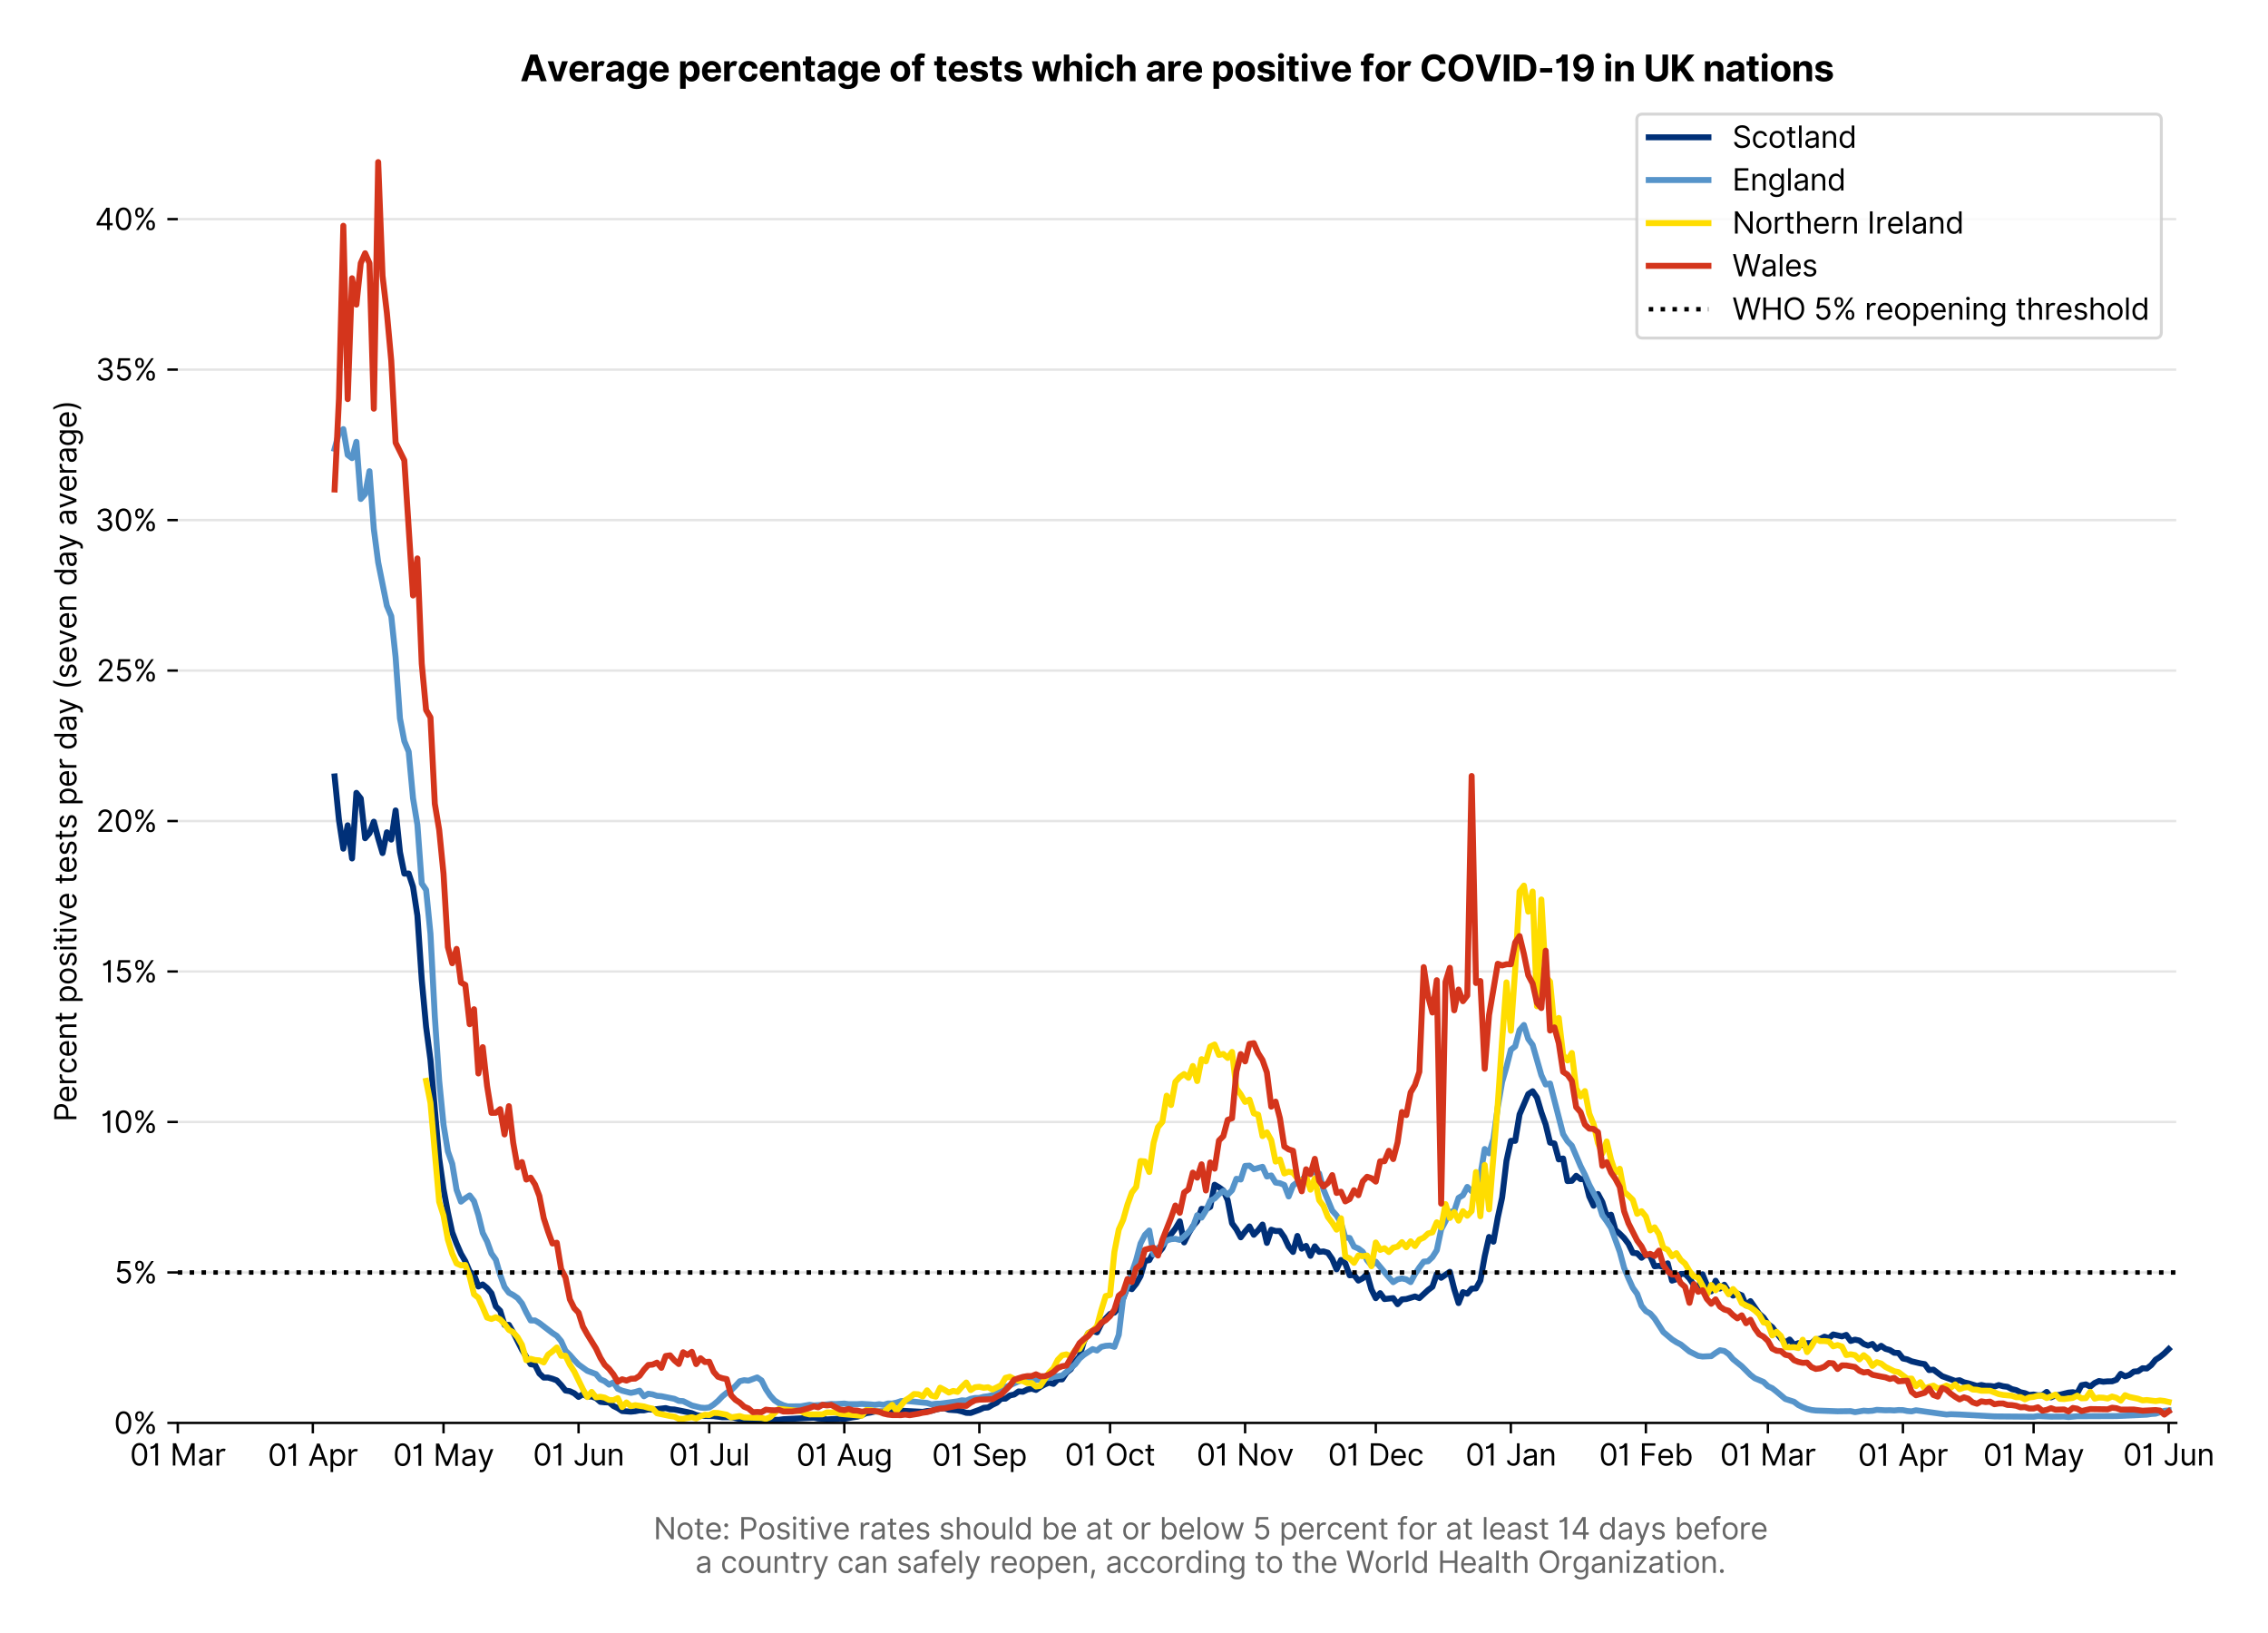 <?xml version="1.0" encoding="utf-8" standalone="no"?>
<!DOCTYPE svg PUBLIC "-//W3C//DTD SVG 1.1//EN"
  "http://www.w3.org/Graphics/SVG/1.1/DTD/svg11.dtd">
<svg version="1.1" viewBox="0 0 759.907 547.145" xmlns="http://www.w3.org/2000/svg" xmlns:xlink="http://www.w3.org/1999/xlink">
 <defs>
  <style type="text/css">*{stroke-linecap:butt;stroke-linejoin:round;}</style>
 </defs>
 <g id="figure_1">
  <g id="patch_1">
   <path d="M 0 547.145 
L 759.907 547.145 
L 759.907 0 
L 0 0 
z
" style="fill:#ffffff;"/>
  </g>
  <g id="axes_1">
   <g id="patch_2">
    <path d="M 59.569 476.745 
L 729.169 476.745 
L 729.169 33.225 
L 59.569 33.225 
z
" style="fill:#ffffff;"/>
   </g>
   <g id="matplotlib.axis_1">
    <g id="xtick_1">
     <g id="line2d_1">
      <defs>
       <path d="M 0 0 
L 0 3.5 
" id="me493ec72fe" style="stroke:#000000;stroke-width:0.8;"/>
      </defs>
      <g>
       <use style="stroke:#000000;stroke-width:0.8;" x="59.569" xlink:href="#me493ec72fe" y="476.745"/>
      </g>
     </g>
     <g id="text_1">
      <!-- 01 Mar -->
      <g transform="translate(43.532 491.018)scale(0.1 -0.1)">
       <defs>
        <path d="M 2000 -64 
Q 1230 -64 806 561 
Q 382 1186 382 2327 
Q 382 3459 809 4088 
Q 1236 4718 2000 4718 
Q 2764 4718 3191 4088 
Q 3618 3459 3618 2327 
Q 3618 1186 3194 561 
Q 2771 -64 2000 -64 
z
M 2000 436 
Q 2509 436 2791 927 
Q 3073 1418 3073 2327 
Q 3073 3234 2789 3730 
Q 2505 4227 2000 4227 
Q 1496 4227 1211 3730 
Q 927 3234 927 2327 
Q 927 1418 1210 927 
Q 1493 436 2000 436 
z
" id="Inter-Regular-30" transform="scale(0.016)"/>
        <path d="M 1973 4655 
L 1973 0 
L 1409 0 
L 1409 3836 
L 1373 3836 
Q 1341 3773 1209 3692 
Q 1077 3611 868 3551 
Q 659 3491 391 3491 
L 391 3964 
Q 661 3964 859 4061 
Q 1057 4159 1190 4291 
Q 1323 4423 1392 4529 
Q 1461 4636 1473 4655 
L 1973 4655 
z
" id="Inter-Regular-31" transform="scale(0.016)"/>
        <path id="Inter-Regular-20" transform="scale(0.016)"/>
        <path d="M 564 4655 
L 1236 4655 
L 2818 791 
L 2873 791 
L 4455 4655 
L 5127 4655 
L 5127 0 
L 4600 0 
L 4600 3536 
L 4555 3536 
L 3100 0 
L 2591 0 
L 1136 3536 
L 1091 3536 
L 1091 0 
L 564 0 
L 564 4655 
z
" id="Inter-Regular-4d" transform="scale(0.016)"/>
        <path d="M 1518 -82 
Q 1186 -82 916 44 
Q 646 170 486 410 
Q 327 650 327 991 
Q 327 1291 445 1478 
Q 564 1666 761 1773 
Q 959 1880 1199 1933 
Q 1439 1986 1682 2018 
Q 2000 2059 2199 2080 
Q 2398 2102 2490 2154 
Q 2582 2207 2582 2336 
L 2582 2355 
Q 2582 2691 2399 2877 
Q 2216 3064 1846 3064 
Q 1461 3064 1243 2895 
Q 1025 2727 936 2536 
L 427 2718 
Q 564 3036 792 3214 
Q 1021 3393 1292 3464 
Q 1564 3536 1827 3536 
Q 1996 3536 2215 3496 
Q 2434 3457 2640 3334 
Q 2846 3211 2982 2963 
Q 3118 2716 3118 2300 
L 3118 0 
L 2582 0 
L 2582 473 
L 2555 473 
Q 2500 359 2373 229 
Q 2246 100 2034 9 
Q 1823 -82 1518 -82 
z
M 1600 400 
Q 1918 400 2137 525 
Q 2357 650 2469 847 
Q 2582 1045 2582 1264 
L 2582 1755 
Q 2548 1714 2433 1681 
Q 2318 1648 2169 1624 
Q 2021 1600 1881 1583 
Q 1741 1566 1655 1555 
Q 1446 1527 1265 1467 
Q 1084 1407 974 1287 
Q 864 1168 864 964 
Q 864 684 1072 542 
Q 1280 400 1600 400 
z
" id="Inter-Regular-61" transform="scale(0.016)"/>
        <path d="M 491 0 
L 491 3491 
L 1009 3491 
L 1009 2964 
L 1046 2964 
Q 1139 3223 1389 3384 
Q 1639 3545 1955 3545 
Q 2100 3545 2209 3511 
Q 2318 3477 2400 3418 
L 2218 2964 
Q 2161 2993 2085 3010 
Q 2009 3027 1909 3027 
Q 1527 3027 1277 2794 
Q 1027 2561 1027 2209 
L 1027 0 
L 491 0 
z
" id="Inter-Regular-72" transform="scale(0.016)"/>
       </defs>
       <use xlink:href="#Inter-Regular-30"/>
       <use x="62.5" xlink:href="#Inter-Regular-31"/>
       <use x="106.676" xlink:href="#Inter-Regular-20"/>
       <use x="134.801" xlink:href="#Inter-Regular-4d"/>
       <use x="225.994" xlink:href="#Inter-Regular-61"/>
       <use x="282.386" xlink:href="#Inter-Regular-72"/>
      </g>
     </g>
    </g>
    <g id="xtick_2">
     <g id="line2d_2">
      <g>
       <use style="stroke:#000000;stroke-width:0.8;" x="104.817" xlink:href="#me493ec72fe" y="476.745"/>
      </g>
     </g>
     <g id="text_2">
      <!-- 01 Apr -->
      <g transform="translate(89.732 491.117)scale(0.1 -0.1)">
       <defs>
        <path d="M 755 0 
L 164 0 
L 1873 4655 
L 2455 4655 
L 4164 0 
L 3573 0 
L 3105 1318 
L 1223 1318 
L 755 0 
z
M 1400 1818 
L 2927 1818 
L 2182 3918 
L 2146 3918 
L 1400 1818 
z
" id="Inter-Regular-41" transform="scale(0.016)"/>
        <path d="M 491 -1309 
L 491 3491 
L 1009 3491 
L 1009 2936 
L 1073 2936 
Q 1132 3027 1237 3169 
Q 1343 3311 1542 3423 
Q 1741 3536 2082 3536 
Q 2523 3536 2859 3315 
Q 3196 3095 3384 2690 
Q 3573 2286 3573 1736 
Q 3573 1182 3384 776 
Q 3196 370 2861 148 
Q 2527 -73 2091 -73 
Q 1755 -73 1552 39 
Q 1350 152 1241 296 
Q 1132 441 1073 536 
L 1027 536 
L 1027 -1309 
L 491 -1309 
z
M 1018 1745 
Q 1018 1152 1276 780 
Q 1534 409 2018 409 
Q 2355 409 2581 587 
Q 2807 766 2921 1069 
Q 3036 1373 3036 1745 
Q 3036 2114 2923 2410 
Q 2811 2707 2585 2881 
Q 2359 3055 2018 3055 
Q 1527 3055 1272 2693 
Q 1018 2332 1018 1745 
z
" id="Inter-Regular-70" transform="scale(0.016)"/>
       </defs>
       <use xlink:href="#Inter-Regular-30"/>
       <use x="62.5" xlink:href="#Inter-Regular-31"/>
       <use x="106.676" xlink:href="#Inter-Regular-20"/>
       <use x="134.801" xlink:href="#Inter-Regular-41"/>
       <use x="202.415" xlink:href="#Inter-Regular-70"/>
       <use x="263.352" xlink:href="#Inter-Regular-72"/>
      </g>
     </g>
    </g>
    <g id="xtick_3">
     <g id="line2d_3">
      <g>
       <use style="stroke:#000000;stroke-width:0.8;" x="148.607" xlink:href="#me493ec72fe" y="476.745"/>
      </g>
     </g>
     <g id="text_3">
      <!-- 01 May -->
      <g transform="translate(131.703 491.117)scale(0.1 -0.1)">
       <defs>
        <path d="M 818 -1355 
Q 682 -1355 575 -1333 
Q 468 -1311 427 -1291 
L 564 -818 
Q 857 -893 1053 -814 
Q 1250 -736 1391 -345 
L 1509 -18 
L 218 3491 
L 800 3491 
L 1764 709 
L 1800 709 
L 2764 3491 
L 3346 3491 
L 1846 -564 
Q 1550 -1355 818 -1355 
z
" id="Inter-Regular-79" transform="scale(0.016)"/>
       </defs>
       <use xlink:href="#Inter-Regular-30"/>
       <use x="62.5" xlink:href="#Inter-Regular-31"/>
       <use x="106.676" xlink:href="#Inter-Regular-20"/>
       <use x="134.801" xlink:href="#Inter-Regular-4d"/>
       <use x="225.994" xlink:href="#Inter-Regular-61"/>
       <use x="282.386" xlink:href="#Inter-Regular-79"/>
      </g>
     </g>
    </g>
    <g id="xtick_4">
     <g id="line2d_4">
      <g>
       <use style="stroke:#000000;stroke-width:0.8;" x="193.855" xlink:href="#me493ec72fe" y="476.745"/>
      </g>
     </g>
     <g id="text_4">
      <!-- 01 Jun -->
      <g transform="translate(178.571 491.018)scale(0.1 -0.1)">
       <defs>
        <path d="M 2346 4655 
L 2909 4655 
L 2909 1327 
Q 2909 657 2549 296 
Q 2189 -64 1582 -64 
Q 1200 -64 902 76 
Q 605 216 434 475 
Q 264 734 264 1091 
L 818 1091 
Q 818 795 1034 615 
Q 1250 436 1582 436 
Q 1948 436 2147 664 
Q 2346 893 2346 1327 
L 2346 4655 
z
" id="Inter-Regular-4a" transform="scale(0.016)"/>
        <path d="M 2691 1427 
L 2691 3491 
L 3227 3491 
L 3227 0 
L 2691 0 
L 2691 591 
L 2655 591 
Q 2532 325 2273 140 
Q 2014 -45 1618 -45 
Q 1127 -45 809 280 
Q 491 605 491 1273 
L 491 3491 
L 1027 3491 
L 1027 1309 
Q 1027 927 1242 700 
Q 1457 473 1791 473 
Q 1991 473 2199 575 
Q 2407 677 2549 888 
Q 2691 1100 2691 1427 
z
" id="Inter-Regular-75" transform="scale(0.016)"/>
        <path d="M 1027 2100 
L 1027 0 
L 491 0 
L 491 3491 
L 1009 3491 
L 1009 2945 
L 1055 2945 
Q 1177 3211 1427 3373 
Q 1677 3536 2073 3536 
Q 2602 3536 2928 3211 
Q 3255 2886 3255 2218 
L 3255 0 
L 2718 0 
L 2718 2182 
Q 2718 2593 2504 2824 
Q 2291 3055 1918 3055 
Q 1534 3055 1280 2806 
Q 1027 2557 1027 2100 
z
" id="Inter-Regular-6e" transform="scale(0.016)"/>
       </defs>
       <use xlink:href="#Inter-Regular-30"/>
       <use x="62.5" xlink:href="#Inter-Regular-31"/>
       <use x="106.676" xlink:href="#Inter-Regular-20"/>
       <use x="134.801" xlink:href="#Inter-Regular-4a"/>
       <use x="189.063" xlink:href="#Inter-Regular-75"/>
       <use x="247.159" xlink:href="#Inter-Regular-6e"/>
      </g>
     </g>
    </g>
    <g id="xtick_5">
     <g id="line2d_5">
      <g>
       <use style="stroke:#000000;stroke-width:0.8;" x="237.644" xlink:href="#me493ec72fe" y="476.745"/>
      </g>
     </g>
     <g id="text_5">
      <!-- 01 Jul -->
      <g transform="translate(224.101 491.018)scale(0.1 -0.1)">
       <defs>
        <path d="M 1027 4655 
L 1027 0 
L 491 0 
L 491 4655 
L 1027 4655 
z
" id="Inter-Regular-6c" transform="scale(0.016)"/>
       </defs>
       <use xlink:href="#Inter-Regular-30"/>
       <use x="62.5" xlink:href="#Inter-Regular-31"/>
       <use x="106.676" xlink:href="#Inter-Regular-20"/>
       <use x="134.801" xlink:href="#Inter-Regular-4a"/>
       <use x="189.063" xlink:href="#Inter-Regular-75"/>
       <use x="247.159" xlink:href="#Inter-Regular-6c"/>
      </g>
     </g>
    </g>
    <g id="xtick_6">
     <g id="line2d_6">
      <g>
       <use style="stroke:#000000;stroke-width:0.8;" x="282.893" xlink:href="#me493ec72fe" y="476.745"/>
      </g>
     </g>
     <g id="text_6">
      <!-- 01 Aug -->
      <g transform="translate(266.821 491.117)scale(0.1 -0.1)">
       <defs>
        <path d="M 1900 -1382 
Q 1316 -1382 976 -1169 
Q 636 -957 473 -682 
L 900 -382 
Q 973 -477 1084 -601 
Q 1196 -725 1390 -817 
Q 1584 -909 1900 -909 
Q 2323 -909 2598 -704 
Q 2873 -500 2873 -64 
L 2873 645 
L 2827 645 
Q 2768 550 2660 410 
Q 2552 270 2351 162 
Q 2150 55 1809 55 
Q 1386 55 1051 255 
Q 716 455 521 836 
Q 327 1218 327 1764 
Q 327 2300 516 2699 
Q 705 3098 1041 3317 
Q 1377 3536 1818 3536 
Q 2159 3536 2360 3423 
Q 2561 3311 2669 3169 
Q 2777 3027 2836 2936 
L 2891 2936 
L 2891 3491 
L 3409 3491 
L 3409 -100 
Q 3409 -550 3205 -833 
Q 3002 -1116 2660 -1249 
Q 2318 -1382 1900 -1382 
z
M 1882 536 
Q 2366 536 2624 864 
Q 2882 1193 2882 1773 
Q 2882 2339 2627 2697 
Q 2373 3055 1882 3055 
Q 1541 3055 1315 2882 
Q 1089 2709 976 2418 
Q 864 2127 864 1773 
Q 864 1227 1120 881 
Q 1377 536 1882 536 
z
" id="Inter-Regular-67" transform="scale(0.016)"/>
       </defs>
       <use xlink:href="#Inter-Regular-30"/>
       <use x="62.5" xlink:href="#Inter-Regular-31"/>
       <use x="106.676" xlink:href="#Inter-Regular-20"/>
       <use x="134.801" xlink:href="#Inter-Regular-41"/>
       <use x="202.415" xlink:href="#Inter-Regular-75"/>
       <use x="260.511" xlink:href="#Inter-Regular-67"/>
      </g>
     </g>
    </g>
    <g id="xtick_7">
     <g id="line2d_7">
      <g>
       <use style="stroke:#000000;stroke-width:0.8;" x="328.142" xlink:href="#me493ec72fe" y="476.745"/>
      </g>
     </g>
     <g id="text_7">
      <!-- 01 Sep -->
      <g transform="translate(312.254 491.117)scale(0.1 -0.1)">
       <defs>
        <path d="M 3109 3491 
Q 3068 3836 2777 4027 
Q 2486 4218 2064 4218 
Q 1600 4218 1318 3999 
Q 1036 3780 1036 3445 
Q 1036 3195 1189 3042 
Q 1343 2889 1553 2803 
Q 1764 2718 1936 2673 
L 2409 2545 
Q 2591 2498 2815 2414 
Q 3039 2330 3244 2185 
Q 3450 2041 3584 1816 
Q 3718 1591 3718 1264 
Q 3718 886 3521 581 
Q 3325 277 2949 97 
Q 2573 -82 2036 -82 
Q 1286 -82 845 272 
Q 405 627 364 1200 
L 946 1200 
Q 968 936 1124 764 
Q 1280 593 1519 510 
Q 1759 427 2036 427 
Q 2359 427 2616 533 
Q 2873 639 3023 828 
Q 3173 1018 3173 1273 
Q 3173 1505 3043 1650 
Q 2914 1795 2702 1886 
Q 2491 1977 2246 2045 
L 1673 2209 
Q 1127 2366 809 2657 
Q 491 2948 491 3418 
Q 491 3809 703 4101 
Q 916 4393 1276 4555 
Q 1636 4718 2082 4718 
Q 2532 4718 2882 4558 
Q 3232 4398 3437 4120 
Q 3643 3843 3655 3491 
L 3109 3491 
z
" id="Inter-Regular-53" transform="scale(0.016)"/>
        <path d="M 1955 -73 
Q 1450 -73 1085 151 
Q 721 375 524 778 
Q 327 1182 327 1718 
Q 327 2255 524 2665 
Q 721 3075 1074 3305 
Q 1427 3536 1900 3536 
Q 2173 3536 2439 3445 
Q 2705 3355 2923 3151 
Q 3141 2948 3270 2614 
Q 3400 2280 3400 1791 
L 3400 1564 
L 866 1564 
Q 884 1005 1183 707 
Q 1482 409 1955 409 
Q 2271 409 2498 545 
Q 2725 682 2827 955 
L 3346 809 
Q 3223 414 2854 170 
Q 2486 -73 1955 -73 
z
M 866 2027 
L 2855 2027 
Q 2855 2470 2595 2762 
Q 2336 3055 1900 3055 
Q 1593 3055 1368 2911 
Q 1143 2768 1013 2533 
Q 884 2298 866 2027 
z
" id="Inter-Regular-65" transform="scale(0.016)"/>
       </defs>
       <use xlink:href="#Inter-Regular-30"/>
       <use x="62.5" xlink:href="#Inter-Regular-31"/>
       <use x="106.676" xlink:href="#Inter-Regular-20"/>
       <use x="134.801" xlink:href="#Inter-Regular-53"/>
       <use x="198.58" xlink:href="#Inter-Regular-65"/>
       <use x="256.818" xlink:href="#Inter-Regular-70"/>
      </g>
     </g>
    </g>
    <g id="xtick_8">
     <g id="line2d_8">
      <g>
       <use style="stroke:#000000;stroke-width:0.8;" x="371.931" xlink:href="#me493ec72fe" y="476.745"/>
      </g>
     </g>
     <g id="text_8">
      <!-- 01 Oct -->
      <g transform="translate(356.775 491.018)scale(0.1 -0.1)">
       <defs>
        <path d="M 4491 2327 
Q 4491 1591 4225 1054 
Q 3959 518 3495 227 
Q 3032 -64 2436 -64 
Q 1841 -64 1377 227 
Q 914 518 648 1054 
Q 382 1591 382 2327 
Q 382 3064 648 3600 
Q 914 4136 1377 4427 
Q 1841 4718 2436 4718 
Q 3032 4718 3495 4427 
Q 3959 4136 4225 3600 
Q 4491 3064 4491 2327 
z
M 3946 2327 
Q 3946 2932 3744 3348 
Q 3543 3764 3201 3977 
Q 2859 4191 2436 4191 
Q 2014 4191 1672 3977 
Q 1330 3764 1128 3348 
Q 927 2932 927 2327 
Q 927 1723 1128 1307 
Q 1330 891 1672 677 
Q 2014 464 2436 464 
Q 2859 464 3201 677 
Q 3543 891 3744 1307 
Q 3946 1723 3946 2327 
z
" id="Inter-Regular-4f" transform="scale(0.016)"/>
        <path d="M 1909 -73 
Q 1418 -73 1063 159 
Q 709 391 518 798 
Q 327 1205 327 1727 
Q 327 2259 524 2667 
Q 721 3075 1074 3305 
Q 1427 3536 1900 3536 
Q 2268 3536 2563 3400 
Q 2859 3264 3047 3018 
Q 3236 2773 3282 2445 
L 2746 2445 
Q 2684 2684 2474 2869 
Q 2264 3055 1909 3055 
Q 1439 3055 1151 2697 
Q 864 2339 864 1745 
Q 864 1139 1148 774 
Q 1432 409 1909 409 
Q 2223 409 2447 570 
Q 2671 732 2746 1018 
L 3282 1018 
Q 3236 709 3058 462 
Q 2880 216 2588 71 
Q 2296 -73 1909 -73 
z
" id="Inter-Regular-63" transform="scale(0.016)"/>
        <path d="M 2009 3491 
L 2009 3036 
L 1264 3036 
L 1264 1000 
Q 1264 773 1331 660 
Q 1398 548 1503 510 
Q 1609 473 1727 473 
Q 1816 473 1873 483 
Q 1930 493 1964 500 
L 2073 18 
Q 2018 -2 1920 -23 
Q 1823 -45 1673 -45 
Q 1446 -45 1228 52 
Q 1011 150 869 350 
Q 727 550 727 855 
L 727 3036 
L 200 3036 
L 200 3491 
L 727 3491 
L 727 4327 
L 1264 4327 
L 1264 3491 
L 2009 3491 
z
" id="Inter-Regular-74" transform="scale(0.016)"/>
       </defs>
       <use xlink:href="#Inter-Regular-30"/>
       <use x="62.5" xlink:href="#Inter-Regular-31"/>
       <use x="106.676" xlink:href="#Inter-Regular-20"/>
       <use x="134.801" xlink:href="#Inter-Regular-4f"/>
       <use x="210.938" xlink:href="#Inter-Regular-63"/>
       <use x="266.761" xlink:href="#Inter-Regular-74"/>
      </g>
     </g>
    </g>
    <g id="xtick_9">
     <g id="line2d_9">
      <g>
       <use style="stroke:#000000;stroke-width:0.8;" x="417.18" xlink:href="#me493ec72fe" y="476.745"/>
      </g>
     </g>
     <g id="text_9">
      <!-- 01 Nov -->
      <g transform="translate(400.909 491.018)scale(0.1 -0.1)">
       <defs>
        <path d="M 4255 4655 
L 4255 0 
L 3709 0 
L 1173 3655 
L 1127 3655 
L 1127 0 
L 564 0 
L 564 4655 
L 1109 4655 
L 3655 991 
L 3700 991 
L 3700 4655 
L 4255 4655 
z
" id="Inter-Regular-4e" transform="scale(0.016)"/>
        <path d="M 1909 -73 
Q 1436 -73 1080 152 
Q 725 377 526 781 
Q 327 1186 327 1727 
Q 327 2273 526 2679 
Q 725 3086 1080 3311 
Q 1436 3536 1909 3536 
Q 2382 3536 2737 3311 
Q 3093 3086 3292 2679 
Q 3491 2273 3491 1727 
Q 3491 1186 3292 781 
Q 3093 377 2737 152 
Q 2382 -73 1909 -73 
z
M 1909 409 
Q 2268 409 2500 593 
Q 2732 777 2843 1077 
Q 2955 1377 2955 1727 
Q 2955 2077 2843 2379 
Q 2732 2682 2500 2868 
Q 2268 3055 1909 3055 
Q 1550 3055 1318 2868 
Q 1086 2682 975 2379 
Q 864 2077 864 1727 
Q 864 1377 975 1077 
Q 1086 777 1318 593 
Q 1550 409 1909 409 
z
" id="Inter-Regular-6f" transform="scale(0.016)"/>
        <path d="M 3346 3491 
L 2055 0 
L 1509 0 
L 218 3491 
L 800 3491 
L 1764 709 
L 1800 709 
L 2764 3491 
L 3346 3491 
z
" id="Inter-Regular-76" transform="scale(0.016)"/>
       </defs>
       <use xlink:href="#Inter-Regular-30"/>
       <use x="62.5" xlink:href="#Inter-Regular-31"/>
       <use x="106.676" xlink:href="#Inter-Regular-20"/>
       <use x="134.801" xlink:href="#Inter-Regular-4e"/>
       <use x="210.085" xlink:href="#Inter-Regular-6f"/>
       <use x="269.744" xlink:href="#Inter-Regular-76"/>
      </g>
     </g>
    </g>
    <g id="xtick_10">
     <g id="line2d_10">
      <g>
       <use style="stroke:#000000;stroke-width:0.8;" x="460.969" xlink:href="#me493ec72fe" y="476.745"/>
      </g>
     </g>
     <g id="text_10">
      <!-- 01 Dec -->
      <g transform="translate(444.932 491.018)scale(0.1 -0.1)">
       <defs>
        <path d="M 2000 0 
L 564 0 
L 564 4655 
L 2064 4655 
Q 2741 4655 3223 4376 
Q 3705 4098 3961 3578 
Q 4218 3059 4218 2336 
Q 4218 1609 3959 1085 
Q 3700 561 3204 280 
Q 2709 0 2000 0 
z
M 1127 500 
L 1964 500 
Q 2830 500 3251 992 
Q 3673 1484 3673 2336 
Q 3673 3182 3259 3668 
Q 2846 4155 2027 4155 
L 1127 4155 
L 1127 500 
z
" id="Inter-Regular-44" transform="scale(0.016)"/>
       </defs>
       <use xlink:href="#Inter-Regular-30"/>
       <use x="62.5" xlink:href="#Inter-Regular-31"/>
       <use x="106.676" xlink:href="#Inter-Regular-20"/>
       <use x="134.801" xlink:href="#Inter-Regular-44"/>
       <use x="206.676" xlink:href="#Inter-Regular-65"/>
       <use x="264.915" xlink:href="#Inter-Regular-63"/>
      </g>
     </g>
    </g>
    <g id="xtick_11">
     <g id="line2d_11">
      <g>
       <use style="stroke:#000000;stroke-width:0.8;" x="506.218" xlink:href="#me493ec72fe" y="476.745"/>
      </g>
     </g>
     <g id="text_11">
      <!-- 01 Jan -->
      <g transform="translate(491.018 491.018)scale(0.1 -0.1)">
       <use xlink:href="#Inter-Regular-30"/>
       <use x="62.5" xlink:href="#Inter-Regular-31"/>
       <use x="106.676" xlink:href="#Inter-Regular-20"/>
       <use x="134.801" xlink:href="#Inter-Regular-4a"/>
       <use x="189.063" xlink:href="#Inter-Regular-61"/>
       <use x="245.455" xlink:href="#Inter-Regular-6e"/>
      </g>
     </g>
    </g>
    <g id="xtick_12">
     <g id="line2d_12">
      <g>
       <use style="stroke:#000000;stroke-width:0.8;" x="551.466" xlink:href="#me493ec72fe" y="476.745"/>
      </g>
     </g>
     <g id="text_12">
      <!-- 01 Feb -->
      <g transform="translate(535.777 491.018)scale(0.1 -0.1)">
       <defs>
        <path d="M 564 0 
L 564 4655 
L 3355 4655 
L 3355 4155 
L 1127 4155 
L 1127 2582 
L 3146 2582 
L 3146 2082 
L 1127 2082 
L 1127 0 
L 564 0 
z
" id="Inter-Regular-46" transform="scale(0.016)"/>
        <path d="M 564 0 
L 564 4655 
L 1100 4655 
L 1100 2936 
L 1146 2936 
Q 1205 3027 1310 3169 
Q 1416 3311 1615 3423 
Q 1814 3536 2155 3536 
Q 2596 3536 2932 3315 
Q 3268 3095 3457 2690 
Q 3646 2286 3646 1736 
Q 3646 1182 3457 776 
Q 3268 370 2934 148 
Q 2600 -73 2164 -73 
Q 1827 -73 1625 39 
Q 1423 152 1314 296 
Q 1205 441 1146 536 
L 1082 536 
L 1082 0 
L 564 0 
z
M 1091 1745 
Q 1091 1152 1349 780 
Q 1607 409 2091 409 
Q 2427 409 2653 587 
Q 2880 766 2994 1069 
Q 3109 1373 3109 1745 
Q 3109 2114 2996 2410 
Q 2884 2707 2658 2881 
Q 2432 3055 2091 3055 
Q 1600 3055 1345 2693 
Q 1091 2332 1091 1745 
z
" id="Inter-Regular-62" transform="scale(0.016)"/>
       </defs>
       <use xlink:href="#Inter-Regular-30"/>
       <use x="62.5" xlink:href="#Inter-Regular-31"/>
       <use x="106.676" xlink:href="#Inter-Regular-20"/>
       <use x="134.801" xlink:href="#Inter-Regular-46"/>
       <use x="193.466" xlink:href="#Inter-Regular-65"/>
       <use x="251.705" xlink:href="#Inter-Regular-62"/>
      </g>
     </g>
    </g>
    <g id="xtick_13">
     <g id="line2d_13">
      <g>
       <use style="stroke:#000000;stroke-width:0.8;" x="592.336" xlink:href="#me493ec72fe" y="476.745"/>
      </g>
     </g>
     <g id="text_13">
      <!-- 01 Mar -->
      <g transform="translate(576.3 491.018)scale(0.1 -0.1)">
       <use xlink:href="#Inter-Regular-30"/>
       <use x="62.5" xlink:href="#Inter-Regular-31"/>
       <use x="106.676" xlink:href="#Inter-Regular-20"/>
       <use x="134.801" xlink:href="#Inter-Regular-4d"/>
       <use x="225.994" xlink:href="#Inter-Regular-61"/>
       <use x="282.386" xlink:href="#Inter-Regular-72"/>
      </g>
     </g>
    </g>
    <g id="xtick_14">
     <g id="line2d_14">
      <g>
       <use style="stroke:#000000;stroke-width:0.8;" x="637.585" xlink:href="#me493ec72fe" y="476.745"/>
      </g>
     </g>
     <g id="text_14">
      <!-- 01 Apr -->
      <g transform="translate(622.5 491.117)scale(0.1 -0.1)">
       <use xlink:href="#Inter-Regular-30"/>
       <use x="62.5" xlink:href="#Inter-Regular-31"/>
       <use x="106.676" xlink:href="#Inter-Regular-20"/>
       <use x="134.801" xlink:href="#Inter-Regular-41"/>
       <use x="202.415" xlink:href="#Inter-Regular-70"/>
       <use x="263.352" xlink:href="#Inter-Regular-72"/>
      </g>
     </g>
    </g>
    <g id="xtick_15">
     <g id="line2d_15">
      <g>
       <use style="stroke:#000000;stroke-width:0.8;" x="681.374" xlink:href="#me493ec72fe" y="476.745"/>
      </g>
     </g>
     <g id="text_15">
      <!-- 01 May -->
      <g transform="translate(664.471 491.117)scale(0.1 -0.1)">
       <use xlink:href="#Inter-Regular-30"/>
       <use x="62.5" xlink:href="#Inter-Regular-31"/>
       <use x="106.676" xlink:href="#Inter-Regular-20"/>
       <use x="134.801" xlink:href="#Inter-Regular-4d"/>
       <use x="225.994" xlink:href="#Inter-Regular-61"/>
       <use x="282.386" xlink:href="#Inter-Regular-79"/>
      </g>
     </g>
    </g>
    <g id="xtick_16">
     <g id="line2d_16">
      <g>
       <use style="stroke:#000000;stroke-width:0.8;" x="726.623" xlink:href="#me493ec72fe" y="476.745"/>
      </g>
     </g>
     <g id="text_16">
      <!-- 01 Jun -->
      <g transform="translate(711.338 491.018)scale(0.1 -0.1)">
       <use xlink:href="#Inter-Regular-30"/>
       <use x="62.5" xlink:href="#Inter-Regular-31"/>
       <use x="106.676" xlink:href="#Inter-Regular-20"/>
       <use x="134.801" xlink:href="#Inter-Regular-4a"/>
       <use x="189.063" xlink:href="#Inter-Regular-75"/>
       <use x="247.159" xlink:href="#Inter-Regular-6e"/>
      </g>
     </g>
    </g>
    <g id="text_17">
     <!--  -->
     <g style="fill:#666666;" transform="translate(394.369 504.55)scale(0.1 -0.1)"/>
     <!--         Note: Positive rates should be at or below 5 percent for at least 14 days before -->
     <g style="fill:#666666;" transform="translate(196.456 515.732)scale(0.1 -0.1)">
      <defs>
       <path d="M 882 -36 
Q 714 -36 593 84 
Q 473 205 473 373 
Q 473 541 593 661 
Q 714 782 882 782 
Q 1050 782 1170 661 
Q 1291 541 1291 373 
Q 1291 205 1170 84 
Q 1050 -36 882 -36 
z
M 882 2524 
Q 714 2524 593 2644 
Q 473 2765 473 2933 
Q 473 3101 593 3221 
Q 714 3342 882 3342 
Q 1050 3342 1170 3221 
Q 1291 3101 1291 2933 
Q 1291 2765 1170 2644 
Q 1050 2524 882 2524 
z
" id="Inter-Regular-3a" transform="scale(0.016)"/>
       <path d="M 564 0 
L 564 4655 
L 2136 4655 
Q 2684 4655 3033 4458 
Q 3382 4261 3550 3927 
Q 3718 3593 3718 3182 
Q 3718 2770 3551 2434 
Q 3384 2098 3036 1899 
Q 2689 1700 2146 1700 
L 1127 1700 
L 1127 0 
L 564 0 
z
M 1127 2200 
L 2127 2200 
Q 2689 2200 2926 2482 
Q 3164 2764 3164 3182 
Q 3164 3602 2925 3878 
Q 2686 4155 2118 4155 
L 1127 4155 
L 1127 2200 
z
" id="Inter-Regular-50" transform="scale(0.016)"/>
       <path d="M 2964 2709 
L 2482 2573 
Q 2411 2755 2245 2914 
Q 2080 3073 1727 3073 
Q 1407 3073 1194 2926 
Q 982 2780 982 2555 
Q 982 2355 1127 2239 
Q 1273 2123 1582 2045 
L 2100 1918 
Q 3027 1691 3027 973 
Q 3027 673 2855 436 
Q 2684 200 2377 63 
Q 2071 -73 1664 -73 
Q 1130 -73 780 159 
Q 430 391 336 836 
L 846 964 
Q 989 400 1655 400 
Q 2030 400 2251 560 
Q 2473 720 2473 945 
Q 2473 1316 1955 1436 
L 1373 1573 
Q 893 1686 669 1926 
Q 446 2166 446 2527 
Q 446 2823 613 3050 
Q 780 3277 1069 3406 
Q 1359 3536 1727 3536 
Q 2246 3536 2542 3309 
Q 2839 3082 2964 2709 
z
" id="Inter-Regular-73" transform="scale(0.016)"/>
       <path d="M 491 0 
L 491 3491 
L 1027 3491 
L 1027 0 
L 491 0 
z
M 764 4073 
Q 607 4073 494 4179 
Q 382 4286 382 4436 
Q 382 4586 494 4693 
Q 607 4800 764 4800 
Q 921 4800 1033 4693 
Q 1146 4586 1146 4436 
Q 1146 4286 1033 4179 
Q 921 4073 764 4073 
z
" id="Inter-Regular-69" transform="scale(0.016)"/>
       <path d="M 1027 2100 
L 1027 0 
L 491 0 
L 491 4655 
L 1027 4655 
L 1027 2945 
L 1073 2945 
Q 1196 3216 1442 3376 
Q 1689 3536 2100 3536 
Q 2636 3536 2963 3213 
Q 3291 2891 3291 2218 
L 3291 0 
L 2755 0 
L 2755 2182 
Q 2755 2598 2540 2826 
Q 2325 3055 1946 3055 
Q 1548 3055 1287 2806 
Q 1027 2557 1027 2100 
z
" id="Inter-Regular-68" transform="scale(0.016)"/>
       <path d="M 1809 -73 
Q 1373 -73 1039 148 
Q 705 370 516 776 
Q 327 1182 327 1736 
Q 327 2286 516 2690 
Q 705 3095 1041 3315 
Q 1377 3536 1818 3536 
Q 2159 3536 2358 3423 
Q 2557 3311 2662 3169 
Q 2768 3027 2827 2936 
L 2873 2936 
L 2873 4655 
L 3409 4655 
L 3409 0 
L 2891 0 
L 2891 536 
L 2827 536 
Q 2768 441 2659 296 
Q 2550 152 2348 39 
Q 2146 -73 1809 -73 
z
M 1882 409 
Q 2366 409 2624 780 
Q 2882 1152 2882 1745 
Q 2882 2332 2627 2693 
Q 2373 3055 1882 3055 
Q 1541 3055 1315 2881 
Q 1089 2707 976 2410 
Q 864 2114 864 1745 
Q 864 1373 978 1069 
Q 1093 766 1319 587 
Q 1546 409 1882 409 
z
" id="Inter-Regular-64" transform="scale(0.016)"/>
       <path d="M 1282 0 
L 218 3491 
L 782 3491 
L 1536 818 
L 1573 818 
L 2318 3491 
L 2891 3491 
L 3627 827 
L 3664 827 
L 4418 3491 
L 4982 3491 
L 3918 0 
L 3391 0 
L 2627 2682 
L 2573 2682 
L 1809 0 
L 1282 0 
z
" id="Inter-Regular-77" transform="scale(0.016)"/>
       <path d="M 1936 -64 
Q 1536 -64 1216 95 
Q 896 255 702 532 
Q 509 809 491 1164 
L 1036 1164 
Q 1068 848 1324 642 
Q 1580 436 1936 436 
Q 2223 436 2447 570 
Q 2671 705 2799 940 
Q 2927 1175 2927 1473 
Q 2927 1777 2794 2017 
Q 2661 2257 2429 2395 
Q 2198 2534 1900 2536 
Q 1686 2539 1461 2472 
Q 1236 2405 1091 2300 
L 564 2364 
L 846 4655 
L 3264 4655 
L 3264 4155 
L 1318 4155 
L 1155 2782 
L 1182 2782 
Q 1325 2895 1541 2970 
Q 1757 3045 1991 3045 
Q 2418 3045 2753 2842 
Q 3089 2639 3281 2286 
Q 3473 1934 3473 1482 
Q 3473 1036 3274 687 
Q 3075 339 2727 137 
Q 2380 -64 1936 -64 
z
" id="Inter-Regular-35" transform="scale(0.016)"/>
       <path d="M 2046 3491 
L 2046 3036 
L 1264 3036 
L 1264 0 
L 727 0 
L 727 3036 
L 164 3036 
L 164 3491 
L 727 3491 
L 727 3973 
Q 727 4273 868 4473 
Q 1009 4673 1234 4773 
Q 1459 4873 1709 4873 
Q 1907 4873 2032 4841 
Q 2157 4809 2218 4782 
L 2064 4318 
Q 2023 4332 1951 4352 
Q 1880 4373 1764 4373 
Q 1498 4373 1381 4239 
Q 1264 4105 1264 3845 
L 1264 3491 
L 2046 3491 
z
" id="Inter-Regular-66" transform="scale(0.016)"/>
       <path d="M 373 955 
L 373 1418 
L 2418 4655 
L 3100 4655 
L 3100 1455 
L 3736 1455 
L 3736 955 
L 3100 955 
L 3100 0 
L 2564 0 
L 2564 955 
L 373 955 
z
M 2564 1455 
L 2564 3936 
L 2527 3936 
L 982 1491 
L 982 1455 
L 2564 1455 
z
" id="Inter-Regular-34" transform="scale(0.016)"/>
      </defs>
      <use xlink:href="#Inter-Regular-20"/>
      <use x="28.125" xlink:href="#Inter-Regular-20"/>
      <use x="56.25" xlink:href="#Inter-Regular-20"/>
      <use x="84.375" xlink:href="#Inter-Regular-20"/>
      <use x="112.5" xlink:href="#Inter-Regular-20"/>
      <use x="140.625" xlink:href="#Inter-Regular-20"/>
      <use x="168.75" xlink:href="#Inter-Regular-20"/>
      <use x="196.875" xlink:href="#Inter-Regular-20"/>
      <use x="225" xlink:href="#Inter-Regular-4e"/>
      <use x="300.284" xlink:href="#Inter-Regular-6f"/>
      <use x="359.943" xlink:href="#Inter-Regular-74"/>
      <use x="396.307" xlink:href="#Inter-Regular-65"/>
      <use x="454.546" xlink:href="#Inter-Regular-3a"/>
      <use x="482.102" xlink:href="#Inter-Regular-20"/>
      <use x="510.227" xlink:href="#Inter-Regular-50"/>
      <use x="573.722" xlink:href="#Inter-Regular-6f"/>
      <use x="633.381" xlink:href="#Inter-Regular-73"/>
      <use x="685.653" xlink:href="#Inter-Regular-69"/>
      <use x="709.375" xlink:href="#Inter-Regular-74"/>
      <use x="745.739" xlink:href="#Inter-Regular-69"/>
      <use x="769.46" xlink:href="#Inter-Regular-76"/>
      <use x="825.142" xlink:href="#Inter-Regular-65"/>
      <use x="883.381" xlink:href="#Inter-Regular-20"/>
      <use x="911.506" xlink:href="#Inter-Regular-72"/>
      <use x="949.858" xlink:href="#Inter-Regular-61"/>
      <use x="1006.25" xlink:href="#Inter-Regular-74"/>
      <use x="1042.614" xlink:href="#Inter-Regular-65"/>
      <use x="1100.852" xlink:href="#Inter-Regular-73"/>
      <use x="1153.125" xlink:href="#Inter-Regular-20"/>
      <use x="1181.25" xlink:href="#Inter-Regular-73"/>
      <use x="1233.523" xlink:href="#Inter-Regular-68"/>
      <use x="1292.614" xlink:href="#Inter-Regular-6f"/>
      <use x="1352.273" xlink:href="#Inter-Regular-75"/>
      <use x="1410.37" xlink:href="#Inter-Regular-6c"/>
      <use x="1434.091" xlink:href="#Inter-Regular-64"/>
      <use x="1496.165" xlink:href="#Inter-Regular-20"/>
      <use x="1524.29" xlink:href="#Inter-Regular-62"/>
      <use x="1586.364" xlink:href="#Inter-Regular-65"/>
      <use x="1644.603" xlink:href="#Inter-Regular-20"/>
      <use x="1672.728" xlink:href="#Inter-Regular-61"/>
      <use x="1729.12" xlink:href="#Inter-Regular-74"/>
      <use x="1765.483" xlink:href="#Inter-Regular-20"/>
      <use x="1793.608" xlink:href="#Inter-Regular-6f"/>
      <use x="1853.267" xlink:href="#Inter-Regular-72"/>
      <use x="1891.62" xlink:href="#Inter-Regular-20"/>
      <use x="1919.745" xlink:href="#Inter-Regular-62"/>
      <use x="1981.818" xlink:href="#Inter-Regular-65"/>
      <use x="2040.057" xlink:href="#Inter-Regular-6c"/>
      <use x="2063.779" xlink:href="#Inter-Regular-6f"/>
      <use x="2123.438" xlink:href="#Inter-Regular-77"/>
      <use x="2204.688" xlink:href="#Inter-Regular-20"/>
      <use x="2232.813" xlink:href="#Inter-Regular-35"/>
      <use x="2293.608" xlink:href="#Inter-Regular-20"/>
      <use x="2321.733" xlink:href="#Inter-Regular-70"/>
      <use x="2382.671" xlink:href="#Inter-Regular-65"/>
      <use x="2440.909" xlink:href="#Inter-Regular-72"/>
      <use x="2479.262" xlink:href="#Inter-Regular-63"/>
      <use x="2535.086" xlink:href="#Inter-Regular-65"/>
      <use x="2593.324" xlink:href="#Inter-Regular-6e"/>
      <use x="2651.847" xlink:href="#Inter-Regular-74"/>
      <use x="2688.211" xlink:href="#Inter-Regular-20"/>
      <use x="2716.336" xlink:href="#Inter-Regular-66"/>
      <use x="2752.415" xlink:href="#Inter-Regular-6f"/>
      <use x="2812.074" xlink:href="#Inter-Regular-72"/>
      <use x="2850.427" xlink:href="#Inter-Regular-20"/>
      <use x="2878.552" xlink:href="#Inter-Regular-61"/>
      <use x="2934.944" xlink:href="#Inter-Regular-74"/>
      <use x="2971.307" xlink:href="#Inter-Regular-20"/>
      <use x="2999.432" xlink:href="#Inter-Regular-6c"/>
      <use x="3023.154" xlink:href="#Inter-Regular-65"/>
      <use x="3081.393" xlink:href="#Inter-Regular-61"/>
      <use x="3137.785" xlink:href="#Inter-Regular-73"/>
      <use x="3190.057" xlink:href="#Inter-Regular-74"/>
      <use x="3226.421" xlink:href="#Inter-Regular-20"/>
      <use x="3254.546" xlink:href="#Inter-Regular-31"/>
      <use x="3298.722" xlink:href="#Inter-Regular-34"/>
      <use x="3362.927" xlink:href="#Inter-Regular-20"/>
      <use x="3391.052" xlink:href="#Inter-Regular-64"/>
      <use x="3453.126" xlink:href="#Inter-Regular-61"/>
      <use x="3509.518" xlink:href="#Inter-Regular-79"/>
      <use x="3565.199" xlink:href="#Inter-Regular-73"/>
      <use x="3617.472" xlink:href="#Inter-Regular-20"/>
      <use x="3645.597" xlink:href="#Inter-Regular-62"/>
      <use x="3707.671" xlink:href="#Inter-Regular-65"/>
      <use x="3765.91" xlink:href="#Inter-Regular-66"/>
      <use x="3801.989" xlink:href="#Inter-Regular-6f"/>
      <use x="3861.648" xlink:href="#Inter-Regular-72"/>
      <use x="3900.001" xlink:href="#Inter-Regular-65"/>
     </g>
     <!--         a country can safely reopen, according to the World Health Organization. -->
     <g style="fill:#666666;" transform="translate(210.459 526.986)scale(0.1 -0.1)">
      <defs>
       <path d="M 1291 636 
L 1255 391 
Q 1216 132 1137 -163 
Q 1059 -459 975 -720 
Q 891 -982 836 -1136 
L 427 -1136 
Q 457 -991 504 -752 
Q 552 -514 601 -219 
Q 650 75 682 382 
L 709 636 
L 1291 636 
z
" id="Inter-Regular-2c" transform="scale(0.016)"/>
       <path d="M 1409 0 
L 136 4655 
L 709 4655 
L 1682 864 
L 1727 864 
L 2718 4655 
L 3355 4655 
L 4346 864 
L 4391 864 
L 5364 4655 
L 5936 4655 
L 4664 0 
L 4082 0 
L 3055 3709 
L 3018 3709 
L 1991 0 
L 1409 0 
z
" id="Inter-Regular-57" transform="scale(0.016)"/>
       <path d="M 564 0 
L 564 4655 
L 1127 4655 
L 1127 2582 
L 3609 2582 
L 3609 4655 
L 4173 4655 
L 4173 0 
L 3609 0 
L 3609 2082 
L 1127 2082 
L 1127 0 
L 564 0 
z
" id="Inter-Regular-48" transform="scale(0.016)"/>
       <path d="M 391 0 
L 391 409 
L 2373 2955 
L 2373 2991 
L 455 2991 
L 455 3491 
L 3064 3491 
L 3064 3064 
L 1136 536 
L 1136 500 
L 3127 500 
L 3127 0 
L 391 0 
z
" id="Inter-Regular-7a" transform="scale(0.016)"/>
       <path d="M 882 -36 
Q 714 -36 593 84 
Q 473 205 473 373 
Q 473 541 593 661 
Q 714 782 882 782 
Q 1050 782 1170 661 
Q 1291 541 1291 373 
Q 1291 205 1170 84 
Q 1050 -36 882 -36 
z
" id="Inter-Regular-2e" transform="scale(0.016)"/>
      </defs>
      <use xlink:href="#Inter-Regular-20"/>
      <use x="28.125" xlink:href="#Inter-Regular-20"/>
      <use x="56.25" xlink:href="#Inter-Regular-20"/>
      <use x="84.375" xlink:href="#Inter-Regular-20"/>
      <use x="112.5" xlink:href="#Inter-Regular-20"/>
      <use x="140.625" xlink:href="#Inter-Regular-20"/>
      <use x="168.75" xlink:href="#Inter-Regular-20"/>
      <use x="196.875" xlink:href="#Inter-Regular-20"/>
      <use x="225" xlink:href="#Inter-Regular-61"/>
      <use x="281.392" xlink:href="#Inter-Regular-20"/>
      <use x="309.517" xlink:href="#Inter-Regular-63"/>
      <use x="365.341" xlink:href="#Inter-Regular-6f"/>
      <use x="425" xlink:href="#Inter-Regular-75"/>
      <use x="483.097" xlink:href="#Inter-Regular-6e"/>
      <use x="541.619" xlink:href="#Inter-Regular-74"/>
      <use x="577.983" xlink:href="#Inter-Regular-72"/>
      <use x="616.335" xlink:href="#Inter-Regular-79"/>
      <use x="672.017" xlink:href="#Inter-Regular-20"/>
      <use x="700.142" xlink:href="#Inter-Regular-63"/>
      <use x="755.966" xlink:href="#Inter-Regular-61"/>
      <use x="812.358" xlink:href="#Inter-Regular-6e"/>
      <use x="870.881" xlink:href="#Inter-Regular-20"/>
      <use x="899.006" xlink:href="#Inter-Regular-73"/>
      <use x="951.279" xlink:href="#Inter-Regular-61"/>
      <use x="1007.671" xlink:href="#Inter-Regular-66"/>
      <use x="1043.75" xlink:href="#Inter-Regular-65"/>
      <use x="1101.989" xlink:href="#Inter-Regular-6c"/>
      <use x="1125.71" xlink:href="#Inter-Regular-79"/>
      <use x="1181.392" xlink:href="#Inter-Regular-20"/>
      <use x="1209.517" xlink:href="#Inter-Regular-72"/>
      <use x="1247.869" xlink:href="#Inter-Regular-65"/>
      <use x="1306.108" xlink:href="#Inter-Regular-6f"/>
      <use x="1365.767" xlink:href="#Inter-Regular-70"/>
      <use x="1426.705" xlink:href="#Inter-Regular-65"/>
      <use x="1484.943" xlink:href="#Inter-Regular-6e"/>
      <use x="1543.466" xlink:href="#Inter-Regular-2c"/>
      <use x="1571.449" xlink:href="#Inter-Regular-20"/>
      <use x="1599.574" xlink:href="#Inter-Regular-61"/>
      <use x="1655.966" xlink:href="#Inter-Regular-63"/>
      <use x="1711.79" xlink:href="#Inter-Regular-63"/>
      <use x="1767.614" xlink:href="#Inter-Regular-6f"/>
      <use x="1827.273" xlink:href="#Inter-Regular-72"/>
      <use x="1865.625" xlink:href="#Inter-Regular-64"/>
      <use x="1927.699" xlink:href="#Inter-Regular-69"/>
      <use x="1951.421" xlink:href="#Inter-Regular-6e"/>
      <use x="2009.943" xlink:href="#Inter-Regular-67"/>
      <use x="2070.881" xlink:href="#Inter-Regular-20"/>
      <use x="2099.006" xlink:href="#Inter-Regular-74"/>
      <use x="2135.37" xlink:href="#Inter-Regular-6f"/>
      <use x="2195.029" xlink:href="#Inter-Regular-20"/>
      <use x="2223.154" xlink:href="#Inter-Regular-74"/>
      <use x="2259.517" xlink:href="#Inter-Regular-68"/>
      <use x="2318.608" xlink:href="#Inter-Regular-65"/>
      <use x="2376.847" xlink:href="#Inter-Regular-20"/>
      <use x="2404.972" xlink:href="#Inter-Regular-57"/>
      <use x="2499.858" xlink:href="#Inter-Regular-6f"/>
      <use x="2559.517" xlink:href="#Inter-Regular-72"/>
      <use x="2597.87" xlink:href="#Inter-Regular-6c"/>
      <use x="2621.591" xlink:href="#Inter-Regular-64"/>
      <use x="2683.665" xlink:href="#Inter-Regular-20"/>
      <use x="2711.79" xlink:href="#Inter-Regular-48"/>
      <use x="2785.796" xlink:href="#Inter-Regular-65"/>
      <use x="2844.035" xlink:href="#Inter-Regular-61"/>
      <use x="2900.427" xlink:href="#Inter-Regular-6c"/>
      <use x="2924.148" xlink:href="#Inter-Regular-74"/>
      <use x="2960.512" xlink:href="#Inter-Regular-68"/>
      <use x="3019.603" xlink:href="#Inter-Regular-20"/>
      <use x="3047.728" xlink:href="#Inter-Regular-4f"/>
      <use x="3123.864" xlink:href="#Inter-Regular-72"/>
      <use x="3162.216" xlink:href="#Inter-Regular-67"/>
      <use x="3223.154" xlink:href="#Inter-Regular-61"/>
      <use x="3279.546" xlink:href="#Inter-Regular-6e"/>
      <use x="3338.069" xlink:href="#Inter-Regular-69"/>
      <use x="3361.79" xlink:href="#Inter-Regular-7a"/>
      <use x="3415.91" xlink:href="#Inter-Regular-61"/>
      <use x="3472.302" xlink:href="#Inter-Regular-74"/>
      <use x="3508.665" xlink:href="#Inter-Regular-69"/>
      <use x="3532.387" xlink:href="#Inter-Regular-6f"/>
      <use x="3592.046" xlink:href="#Inter-Regular-6e"/>
      <use x="3650.569" xlink:href="#Inter-Regular-2e"/>
     </g>
    </g>
   </g>
   <g id="matplotlib.axis_2">
    <g id="ytick_1">
     <g id="line2d_17">
      <path clip-path="url(#p0f59518ff1)" d="M 59.569 476.745 
L 729.169 476.745 
" style="fill:none;stroke:#e5e5e5;stroke-linecap:square;stroke-width:0.8;"/>
     </g>
     <g id="line2d_18">
      <defs>
       <path d="M 0 0 
L -3.5 0 
" id="m09b19e2a61" style="stroke:#000000;stroke-width:0.8;"/>
      </defs>
      <g>
       <use style="stroke:#000000;stroke-width:0.8;" x="59.569" xlink:href="#m09b19e2a61" y="476.745"/>
      </g>
     </g>
     <g id="text_18">
      <!-- 0% -->
      <g transform="translate(38.194 480.382)scale(0.1 -0.1)">
       <defs>
        <path d="M 2855 873 
L 2855 1118 
Q 2855 1373 2960 1585 
Q 3066 1798 3269 1926 
Q 3473 2055 3764 2055 
Q 4059 2055 4259 1926 
Q 4459 1798 4561 1585 
Q 4664 1373 4664 1118 
L 4664 873 
Q 4664 618 4560 405 
Q 4457 193 4256 64 
Q 4055 -64 3764 -64 
Q 3468 -64 3266 64 
Q 3064 193 2959 405 
Q 2855 618 2855 873 
z
M 536 3536 
L 536 3782 
Q 536 4036 642 4248 
Q 748 4461 951 4589 
Q 1155 4718 1446 4718 
Q 1741 4718 1941 4589 
Q 2141 4461 2243 4248 
Q 2346 4036 2346 3782 
L 2346 3536 
Q 2346 3282 2242 3069 
Q 2139 2857 1937 2728 
Q 1736 2600 1446 2600 
Q 1150 2600 948 2728 
Q 746 2857 641 3069 
Q 536 3282 536 3536 
z
M 709 0 
L 3909 4655 
L 4427 4655 
L 1227 0 
L 709 0 
z
M 3318 1118 
L 3318 873 
Q 3318 661 3418 494 
Q 3518 327 3764 327 
Q 4002 327 4101 494 
Q 4200 661 4200 873 
L 4200 1118 
Q 4200 1330 4104 1497 
Q 4009 1664 3764 1664 
Q 3525 1664 3421 1497 
Q 3318 1330 3318 1118 
z
M 1000 3782 
L 1000 3536 
Q 1000 3325 1100 3158 
Q 1200 2991 1446 2991 
Q 1684 2991 1783 3158 
Q 1882 3325 1882 3536 
L 1882 3782 
Q 1882 3993 1786 4160 
Q 1691 4327 1446 4327 
Q 1207 4327 1103 4160 
Q 1000 3993 1000 3782 
z
" id="Inter-Regular-25" transform="scale(0.016)"/>
       </defs>
       <use xlink:href="#Inter-Regular-30"/>
       <use x="62.5" xlink:href="#Inter-Regular-25"/>
      </g>
     </g>
    </g>
    <g id="ytick_2">
     <g id="line2d_19">
      <path clip-path="url(#p0f59518ff1)" d="M 59.569 426.329 
L 729.169 426.329 
" style="fill:none;stroke:#e5e5e5;stroke-linecap:square;stroke-width:0.8;"/>
     </g>
     <g id="line2d_20">
      <g>
       <use style="stroke:#000000;stroke-width:0.8;" x="59.569" xlink:href="#m09b19e2a61" y="426.329"/>
      </g>
     </g>
     <g id="text_19">
      <!-- 5% -->
      <g transform="translate(38.364 429.966)scale(0.1 -0.1)">
       <use xlink:href="#Inter-Regular-35"/>
       <use x="60.795" xlink:href="#Inter-Regular-25"/>
      </g>
     </g>
    </g>
    <g id="ytick_3">
     <g id="line2d_21">
      <path clip-path="url(#p0f59518ff1)" d="M 59.569 375.914 
L 729.169 375.914 
" style="fill:none;stroke:#e5e5e5;stroke-linecap:square;stroke-width:0.8;"/>
     </g>
     <g id="line2d_22">
      <g>
       <use style="stroke:#000000;stroke-width:0.8;" x="59.569" xlink:href="#m09b19e2a61" y="375.914"/>
      </g>
     </g>
     <g id="text_20">
      <!-- 10% -->
      <g transform="translate(33.777 379.55)scale(0.1 -0.1)">
       <use xlink:href="#Inter-Regular-31"/>
       <use x="44.176" xlink:href="#Inter-Regular-30"/>
       <use x="106.676" xlink:href="#Inter-Regular-25"/>
      </g>
     </g>
    </g>
    <g id="ytick_4">
     <g id="line2d_23">
      <path clip-path="url(#p0f59518ff1)" d="M 59.569 325.498 
L 729.169 325.498 
" style="fill:none;stroke:#e5e5e5;stroke-linecap:square;stroke-width:0.8;"/>
     </g>
     <g id="line2d_24">
      <g>
       <use style="stroke:#000000;stroke-width:0.8;" x="59.569" xlink:href="#m09b19e2a61" y="325.498"/>
      </g>
     </g>
     <g id="text_21">
      <!-- 15% -->
      <g transform="translate(33.947 329.135)scale(0.1 -0.1)">
       <use xlink:href="#Inter-Regular-31"/>
       <use x="44.176" xlink:href="#Inter-Regular-35"/>
       <use x="104.972" xlink:href="#Inter-Regular-25"/>
      </g>
     </g>
    </g>
    <g id="ytick_5">
     <g id="line2d_25">
      <path clip-path="url(#p0f59518ff1)" d="M 59.569 275.082 
L 729.169 275.082 
" style="fill:none;stroke:#e5e5e5;stroke-linecap:square;stroke-width:0.8;"/>
     </g>
     <g id="line2d_26">
      <g>
       <use style="stroke:#000000;stroke-width:0.8;" x="59.569" xlink:href="#m09b19e2a61" y="275.082"/>
      </g>
     </g>
     <g id="text_22">
      <!-- 20% -->
      <g transform="translate(32.142 278.719)scale(0.1 -0.1)">
       <defs>
        <path d="M 482 0 
L 482 409 
L 2018 2091 
Q 2289 2386 2464 2605 
Q 2639 2825 2724 3019 
Q 2809 3214 2809 3427 
Q 2809 3795 2553 4011 
Q 2298 4227 1918 4227 
Q 1514 4227 1275 3985 
Q 1036 3743 1036 3345 
L 500 3345 
Q 500 3755 688 4064 
Q 877 4373 1203 4545 
Q 1530 4718 1936 4718 
Q 2346 4718 2661 4545 
Q 2977 4373 3156 4079 
Q 3336 3786 3336 3427 
Q 3336 3170 3244 2926 
Q 3152 2682 2926 2383 
Q 2700 2084 2300 1655 
L 1255 536 
L 1255 500 
L 3418 500 
L 3418 0 
L 482 0 
z
" id="Inter-Regular-32" transform="scale(0.016)"/>
       </defs>
       <use xlink:href="#Inter-Regular-32"/>
       <use x="60.511" xlink:href="#Inter-Regular-30"/>
       <use x="123.011" xlink:href="#Inter-Regular-25"/>
      </g>
     </g>
    </g>
    <g id="ytick_6">
     <g id="line2d_27">
      <path clip-path="url(#p0f59518ff1)" d="M 59.569 224.667 
L 729.169 224.667 
" style="fill:none;stroke:#e5e5e5;stroke-linecap:square;stroke-width:0.8;"/>
     </g>
     <g id="line2d_28">
      <g>
       <use style="stroke:#000000;stroke-width:0.8;" x="59.569" xlink:href="#m09b19e2a61" y="224.667"/>
      </g>
     </g>
     <g id="text_23">
      <!-- 25% -->
      <g transform="translate(32.312 228.303)scale(0.1 -0.1)">
       <use xlink:href="#Inter-Regular-32"/>
       <use x="60.511" xlink:href="#Inter-Regular-35"/>
       <use x="121.307" xlink:href="#Inter-Regular-25"/>
      </g>
     </g>
    </g>
    <g id="ytick_7">
     <g id="line2d_29">
      <path clip-path="url(#p0f59518ff1)" d="M 59.569 174.251 
L 729.169 174.251 
" style="fill:none;stroke:#e5e5e5;stroke-linecap:square;stroke-width:0.8;"/>
     </g>
     <g id="line2d_30">
      <g>
       <use style="stroke:#000000;stroke-width:0.8;" x="59.569" xlink:href="#m09b19e2a61" y="174.251"/>
      </g>
     </g>
     <g id="text_24">
      <!-- 30% -->
      <g transform="translate(31.83 177.888)scale(0.1 -0.1)">
       <defs>
        <path d="M 2055 -64 
Q 1605 -64 1253 90 
Q 902 245 696 521 
Q 491 798 473 1164 
L 1046 1164 
Q 1071 827 1356 631 
Q 1641 436 2046 436 
Q 2493 436 2783 664 
Q 3073 893 3073 1264 
Q 3073 1650 2787 1893 
Q 2502 2136 1973 2136 
L 1600 2136 
L 1600 2636 
L 1973 2636 
Q 2386 2636 2647 2856 
Q 2909 3077 2909 3445 
Q 2909 3798 2679 4012 
Q 2450 4227 2064 4227 
Q 1823 4227 1610 4139 
Q 1398 4052 1264 3887 
Q 1130 3723 1118 3491 
L 573 3491 
Q 586 3857 793 4133 
Q 1000 4409 1335 4563 
Q 1671 4718 2073 4718 
Q 2505 4718 2814 4544 
Q 3123 4370 3289 4086 
Q 3455 3802 3455 3473 
Q 3455 3080 3249 2802 
Q 3043 2525 2691 2418 
L 2691 2382 
Q 3132 2309 3379 2008 
Q 3627 1707 3627 1264 
Q 3627 884 3421 583 
Q 3216 282 2861 109 
Q 2507 -64 2055 -64 
z
" id="Inter-Regular-33" transform="scale(0.016)"/>
       </defs>
       <use xlink:href="#Inter-Regular-33"/>
       <use x="63.636" xlink:href="#Inter-Regular-30"/>
       <use x="126.136" xlink:href="#Inter-Regular-25"/>
      </g>
     </g>
    </g>
    <g id="ytick_8">
     <g id="line2d_31">
      <path clip-path="url(#p0f59518ff1)" d="M 59.569 123.835 
L 729.169 123.835 
" style="fill:none;stroke:#e5e5e5;stroke-linecap:square;stroke-width:0.8;"/>
     </g>
     <g id="line2d_32">
      <g>
       <use style="stroke:#000000;stroke-width:0.8;" x="59.569" xlink:href="#m09b19e2a61" y="123.835"/>
      </g>
     </g>
     <g id="text_25">
      <!-- 35% -->
      <g transform="translate(32 127.472)scale(0.1 -0.1)">
       <use xlink:href="#Inter-Regular-33"/>
       <use x="63.636" xlink:href="#Inter-Regular-35"/>
       <use x="124.432" xlink:href="#Inter-Regular-25"/>
      </g>
     </g>
    </g>
    <g id="ytick_9">
     <g id="line2d_33">
      <path clip-path="url(#p0f59518ff1)" d="M 59.569 73.42 
L 729.169 73.42 
" style="fill:none;stroke:#e5e5e5;stroke-linecap:square;stroke-width:0.8;"/>
     </g>
     <g id="line2d_34">
      <g>
       <use style="stroke:#000000;stroke-width:0.8;" x="59.569" xlink:href="#m09b19e2a61" y="73.42"/>
      </g>
     </g>
     <g id="text_26">
      <!-- 40% -->
      <g transform="translate(31.773 77.057)scale(0.1 -0.1)">
       <use xlink:href="#Inter-Regular-34"/>
       <use x="64.205" xlink:href="#Inter-Regular-30"/>
       <use x="126.705" xlink:href="#Inter-Regular-25"/>
      </g>
     </g>
    </g>
    <g id="text_27">
     <!-- Percent positive tests per day (seven day average) -->
     <g transform="translate(25.614 375.861)rotate(-90)scale(0.1 -0.1)">
      <defs>
       <path d="M 682 1964 
Q 682 2823 906 3544 
Q 1130 4266 1546 4873 
L 2018 4873 
Q 1800 4573 1623 4095 
Q 1446 3618 1341 3061 
Q 1236 2505 1236 1964 
Q 1236 1423 1341 866 
Q 1446 309 1623 -168 
Q 1800 -645 2018 -945 
L 1546 -945 
Q 1130 -339 906 383 
Q 682 1105 682 1964 
z
" id="Inter-Regular-28" transform="scale(0.016)"/>
       <path d="M 1638 1940 
Q 1638 1081 1414 359 
Q 1191 -362 775 -969 
L 302 -969 
Q 520 -669 697 -191 
Q 875 286 979 842 
Q 1084 1399 1084 1940 
Q 1084 2481 979 3038 
Q 875 3595 697 4072 
Q 520 4549 302 4849 
L 775 4849 
Q 1191 4243 1414 3521 
Q 1638 2799 1638 1940 
z
" id="Inter-Regular-29" transform="scale(0.016)"/>
      </defs>
      <use xlink:href="#Inter-Regular-50"/>
      <use x="63.494" xlink:href="#Inter-Regular-65"/>
      <use x="121.733" xlink:href="#Inter-Regular-72"/>
      <use x="160.085" xlink:href="#Inter-Regular-63"/>
      <use x="215.909" xlink:href="#Inter-Regular-65"/>
      <use x="274.148" xlink:href="#Inter-Regular-6e"/>
      <use x="332.671" xlink:href="#Inter-Regular-74"/>
      <use x="369.034" xlink:href="#Inter-Regular-20"/>
      <use x="397.159" xlink:href="#Inter-Regular-70"/>
      <use x="458.097" xlink:href="#Inter-Regular-6f"/>
      <use x="517.756" xlink:href="#Inter-Regular-73"/>
      <use x="570.029" xlink:href="#Inter-Regular-69"/>
      <use x="593.75" xlink:href="#Inter-Regular-74"/>
      <use x="630.114" xlink:href="#Inter-Regular-69"/>
      <use x="653.835" xlink:href="#Inter-Regular-76"/>
      <use x="709.517" xlink:href="#Inter-Regular-65"/>
      <use x="767.756" xlink:href="#Inter-Regular-20"/>
      <use x="795.881" xlink:href="#Inter-Regular-74"/>
      <use x="832.244" xlink:href="#Inter-Regular-65"/>
      <use x="890.483" xlink:href="#Inter-Regular-73"/>
      <use x="942.756" xlink:href="#Inter-Regular-74"/>
      <use x="979.119" xlink:href="#Inter-Regular-73"/>
      <use x="1031.392" xlink:href="#Inter-Regular-20"/>
      <use x="1059.517" xlink:href="#Inter-Regular-70"/>
      <use x="1120.455" xlink:href="#Inter-Regular-65"/>
      <use x="1178.693" xlink:href="#Inter-Regular-72"/>
      <use x="1217.046" xlink:href="#Inter-Regular-20"/>
      <use x="1245.171" xlink:href="#Inter-Regular-64"/>
      <use x="1307.245" xlink:href="#Inter-Regular-61"/>
      <use x="1363.637" xlink:href="#Inter-Regular-79"/>
      <use x="1419.318" xlink:href="#Inter-Regular-20"/>
      <use x="1447.443" xlink:href="#Inter-Regular-28"/>
      <use x="1483.665" xlink:href="#Inter-Regular-73"/>
      <use x="1535.938" xlink:href="#Inter-Regular-65"/>
      <use x="1594.176" xlink:href="#Inter-Regular-76"/>
      <use x="1649.858" xlink:href="#Inter-Regular-65"/>
      <use x="1708.097" xlink:href="#Inter-Regular-6e"/>
      <use x="1766.62" xlink:href="#Inter-Regular-20"/>
      <use x="1794.745" xlink:href="#Inter-Regular-64"/>
      <use x="1856.818" xlink:href="#Inter-Regular-61"/>
      <use x="1913.211" xlink:href="#Inter-Regular-79"/>
      <use x="1968.892" xlink:href="#Inter-Regular-20"/>
      <use x="1997.017" xlink:href="#Inter-Regular-61"/>
      <use x="2053.409" xlink:href="#Inter-Regular-76"/>
      <use x="2109.091" xlink:href="#Inter-Regular-65"/>
      <use x="2167.33" xlink:href="#Inter-Regular-72"/>
      <use x="2205.682" xlink:href="#Inter-Regular-61"/>
      <use x="2262.074" xlink:href="#Inter-Regular-67"/>
      <use x="2323.012" xlink:href="#Inter-Regular-65"/>
      <use x="2381.25" xlink:href="#Inter-Regular-29"/>
     </g>
    </g>
   </g>
   <g id="line2d_35">
    <path clip-path="url(#p0f59518ff1)" d="M 112.116 260.142 
L 113.575 274.757 
L 115.035 284.348 
L 116.495 276.511 
L 117.954 287.624 
L 119.414 265.642 
L 120.874 267.533 
L 122.333 280.849 
L 123.793 279.166 
L 125.252 275.304 
L 126.712 280.872 
L 128.172 285.819 
L 129.631 278.845 
L 131.091 281.302 
L 132.551 271.534 
L 134.01 285.48 
L 135.47 292.714 
L 136.93 292.668 
L 138.389 297.126 
L 139.849 306.75 
L 141.308 328.233 
L 142.768 344.033 
L 144.228 355.085 
L 147.147 388.086 
L 148.607 398.441 
L 150.066 406.221 
L 151.526 412.915 
L 152.986 416.702 
L 154.445 420.045 
L 155.905 422.566 
L 157.364 426.045 
L 158.824 427.041 
L 160.284 431.039 
L 161.743 430.354 
L 163.203 431.529 
L 164.663 433.3 
L 166.122 437.724 
L 167.582 439.161 
L 169.042 443.92 
L 170.501 443.899 
L 171.961 446.422 
L 174.88 452.216 
L 177.799 457.077 
L 179.259 457.304 
L 180.719 460.183 
L 182.178 461.552 
L 183.638 461.551 
L 185.098 461.951 
L 186.557 462.496 
L 188.017 464.058 
L 189.476 465.89 
L 190.936 466.123 
L 192.396 466.814 
L 193.855 468.037 
L 195.315 467.117 
L 196.775 467.917 
L 198.234 467.9 
L 199.694 468.412 
L 201.154 469.687 
L 202.613 469.839 
L 204.073 469.872 
L 205.532 471.078 
L 206.992 471.803 
L 208.452 472.767 
L 211.371 472.972 
L 212.831 472.827 
L 214.29 472.527 
L 215.75 472.533 
L 217.21 472.218 
L 218.669 472.3 
L 223.048 471.777 
L 224.508 472.177 
L 225.967 472.25 
L 230.346 473.125 
L 231.806 473.482 
L 233.266 474.092 
L 234.725 474.393 
L 239.104 474.465 
L 242.023 474.825 
L 244.943 474.815 
L 249.322 475.73 
L 250.781 475.693 
L 252.241 475.887 
L 253.7 475.741 
L 260.999 475.709 
L 262.458 475.509 
L 272.676 474.988 
L 274.135 475.26 
L 275.595 475.327 
L 277.055 475.574 
L 279.974 475.404 
L 281.434 475.278 
L 282.893 475.386 
L 285.812 474.844 
L 287.272 474.649 
L 288.732 474.186 
L 290.191 473.477 
L 291.651 473.274 
L 293.111 472.922 
L 296.03 472.92 
L 297.49 472.592 
L 298.949 472.628 
L 300.409 472.888 
L 301.868 472.661 
L 309.167 473.035 
L 310.626 472.757 
L 312.086 472.681 
L 313.546 472.25 
L 315.005 471.949 
L 316.465 471.812 
L 317.924 472.338 
L 320.844 472.544 
L 322.303 472.89 
L 323.763 473.365 
L 325.223 473.408 
L 328.142 472.351 
L 329.602 471.687 
L 331.061 471.563 
L 332.521 470.686 
L 333.98 469.983 
L 335.44 468.632 
L 336.9 468.606 
L 338.359 467.537 
L 339.819 467.228 
L 341.279 466.196 
L 342.738 466.299 
L 344.198 465.571 
L 345.658 465.268 
L 347.117 465.698 
L 348.577 464.684 
L 350.037 463.866 
L 351.496 463.247 
L 352.956 463.667 
L 354.415 462.174 
L 355.875 462.152 
L 357.335 459.897 
L 358.794 458.737 
L 360.254 456.164 
L 361.714 454.419 
L 363.173 449.437 
L 364.633 446.663 
L 366.093 445.903 
L 367.552 446.399 
L 369.012 443.51 
L 370.471 441.751 
L 371.931 440.215 
L 373.391 439.776 
L 374.85 438.087 
L 376.31 435.116 
L 377.77 431.206 
L 379.229 431.939 
L 380.689 430.122 
L 382.149 427.544 
L 383.608 422.481 
L 385.068 422.203 
L 386.527 419.558 
L 387.987 419.98 
L 389.447 418.226 
L 390.906 414.982 
L 392.366 413.516 
L 393.826 411.635 
L 395.285 409.193 
L 396.745 416.27 
L 398.205 413.325 
L 399.664 410.874 
L 401.124 409.187 
L 402.583 405.025 
L 404.043 405.211 
L 405.503 404.352 
L 406.962 396.938 
L 408.422 397.803 
L 409.882 398.881 
L 411.341 402.133 
L 412.801 409.866 
L 414.261 411.865 
L 415.72 414.559 
L 417.18 412.618 
L 418.639 410.904 
L 420.099 413.705 
L 421.559 412.192 
L 423.018 410.284 
L 424.478 416.431 
L 425.938 412.008 
L 427.397 412.453 
L 428.857 412.446 
L 430.317 414.53 
L 431.776 417.67 
L 433.236 419.465 
L 434.695 414.097 
L 436.155 418.37 
L 437.615 417.431 
L 439.074 420.767 
L 440.534 417.579 
L 441.994 419.433 
L 443.453 419.284 
L 444.913 419.722 
L 446.373 421.833 
L 447.832 425.284 
L 449.292 422.166 
L 450.751 423.295 
L 452.211 427.288 
L 453.671 427.172 
L 455.13 429.057 
L 456.59 428.284 
L 458.05 426.887 
L 459.509 432.059 
L 460.969 434.952 
L 462.429 433.267 
L 463.888 435.249 
L 466.807 434.923 
L 468.267 436.969 
L 469.727 435.36 
L 471.186 435.241 
L 474.106 434.38 
L 475.565 434.924 
L 478.485 432.224 
L 479.944 431.121 
L 481.404 426.868 
L 482.863 428.12 
L 485.783 426.112 
L 487.242 431.904 
L 488.702 436.595 
L 490.162 432.924 
L 491.621 433.455 
L 493.081 431.759 
L 494.541 431.678 
L 496 429.031 
L 497.46 420.918 
L 498.919 414.443 
L 500.379 416.032 
L 501.839 407.953 
L 503.298 401.226 
L 504.758 388.941 
L 506.218 382.238 
L 507.677 382.234 
L 509.137 373.383 
L 512.056 366.568 
L 513.516 365.615 
L 514.975 367.747 
L 516.435 372.679 
L 517.895 376.787 
L 519.354 382.826 
L 520.814 383.117 
L 522.274 388.455 
L 523.733 388.153 
L 525.193 395.722 
L 526.653 395.631 
L 528.112 393.944 
L 529.572 395.06 
L 531.031 395.078 
L 532.491 400.854 
L 533.951 403.973 
L 535.41 400.051 
L 536.87 402.752 
L 538.33 407.406 
L 539.789 406.996 
L 541.249 412.065 
L 542.709 413.357 
L 544.168 414.811 
L 545.628 416.743 
L 547.087 419.766 
L 548.547 419.918 
L 550.007 421.415 
L 551.466 420.254 
L 552.926 420.877 
L 554.386 424.258 
L 555.845 424.104 
L 557.305 424.46 
L 558.765 423.281 
L 560.224 429.066 
L 561.684 428.61 
L 563.143 426.827 
L 564.603 426.822 
L 566.063 428.355 
L 567.522 430.564 
L 568.982 432.017 
L 570.442 426.944 
L 571.901 430.519 
L 573.361 432.662 
L 574.821 429.106 
L 576.28 431.725 
L 577.74 430.446 
L 579.2 432.717 
L 580.659 434.086 
L 582.119 433.384 
L 583.578 434.004 
L 585.038 437.399 
L 586.498 435.947 
L 589.417 440.15 
L 590.877 441.441 
L 592.336 443.582 
L 593.796 444.668 
L 595.256 446.658 
L 596.715 448.449 
L 598.175 449.792 
L 599.634 448.811 
L 601.094 450.537 
L 602.554 450.021 
L 604.013 450.718 
L 605.473 450.01 
L 606.933 450.016 
L 608.392 448.743 
L 609.852 448.58 
L 611.312 447.857 
L 612.771 448.352 
L 614.231 447.102 
L 617.15 447.751 
L 618.61 447.252 
L 620.069 449.279 
L 621.529 448.846 
L 622.989 449.145 
L 624.448 450.289 
L 625.908 450.839 
L 627.368 450.286 
L 628.827 451.965 
L 630.287 450.913 
L 631.746 451.923 
L 633.206 452.327 
L 634.666 453.242 
L 636.125 453.31 
L 637.585 455.155 
L 639.045 455.458 
L 640.504 456.11 
L 643.424 456.801 
L 644.883 457.045 
L 646.343 459.043 
L 647.802 458.901 
L 650.722 461.075 
L 655.101 462.672 
L 656.56 462.437 
L 658.02 463.138 
L 659.48 463.475 
L 662.399 464.353 
L 663.858 464.042 
L 665.318 464.341 
L 666.778 464.354 
L 668.237 464.561 
L 669.697 464.063 
L 671.157 464.456 
L 672.616 464.654 
L 674.076 465.419 
L 675.536 465.756 
L 676.995 466.472 
L 678.455 466.787 
L 679.914 467.386 
L 681.374 467.238 
L 682.834 467.504 
L 684.293 467.46 
L 685.753 466.35 
L 687.213 468.183 
L 688.672 467.531 
L 690.132 467.319 
L 693.051 466.594 
L 694.511 466.455 
L 695.97 466.815 
L 697.43 464.105 
L 698.89 463.838 
L 700.349 464.573 
L 701.809 463.384 
L 703.269 462.704 
L 704.728 462.951 
L 706.188 462.819 
L 707.648 462.814 
L 709.107 462.293 
L 710.567 460.308 
L 712.026 461.141 
L 713.486 460.653 
L 714.946 459.552 
L 716.405 459.42 
L 717.865 458.428 
L 719.325 458.507 
L 720.784 457.378 
L 722.244 455.574 
L 723.704 454.633 
L 725.163 453.442 
L 726.623 452.01 
L 726.623 452.01 
" style="fill:none;stroke:#003078;stroke-linecap:square;stroke-width:2;"/>
   </g>
   <g id="line2d_36">
    <path clip-path="url(#p0f59518ff1)" d="M 112.116 150.375 
L 113.575 145.053 
L 115.035 143.773 
L 116.495 152.427 
L 117.954 153.505 
L 119.414 148.042 
L 120.874 167.181 
L 122.333 165.529 
L 123.793 157.868 
L 125.252 177.225 
L 126.712 188.433 
L 129.631 202.968 
L 131.091 206.44 
L 132.551 220.194 
L 134.01 240.678 
L 135.47 248.305 
L 136.93 251.847 
L 138.389 267.448 
L 139.849 276.282 
L 141.308 295.988 
L 142.768 298.16 
L 144.228 312.851 
L 145.687 340.633 
L 147.147 362.053 
L 148.607 376.851 
L 150.066 385.77 
L 151.526 389.913 
L 152.986 398.65 
L 154.445 402.615 
L 155.905 401.479 
L 157.364 400.538 
L 158.824 402.456 
L 160.284 407.109 
L 161.743 413.081 
L 163.203 415.934 
L 164.663 420 
L 166.122 422.046 
L 167.582 427.125 
L 169.042 431.167 
L 170.501 433.118 
L 171.961 433.899 
L 173.42 434.899 
L 174.88 436.707 
L 176.34 439.727 
L 177.799 442.418 
L 179.259 442.417 
L 180.719 443.275 
L 185.098 446.629 
L 186.557 447.574 
L 188.017 449.327 
L 189.476 452.569 
L 190.936 453.982 
L 192.396 455.664 
L 193.855 457.176 
L 196.775 459.288 
L 199.694 460.379 
L 201.154 462.136 
L 202.613 462.77 
L 204.073 463.92 
L 205.532 463.169 
L 206.992 465.308 
L 208.452 465.941 
L 211.371 466.681 
L 212.831 466.379 
L 214.29 465.931 
L 215.75 467.817 
L 217.21 466.963 
L 218.669 467.191 
L 220.129 467.665 
L 221.588 467.788 
L 224.508 468.381 
L 225.967 468.676 
L 227.427 469.358 
L 228.887 469.447 
L 231.806 470.888 
L 234.725 471.613 
L 236.185 471.716 
L 237.644 471.554 
L 239.104 470.603 
L 240.564 469.374 
L 242.023 467.846 
L 243.483 466.644 
L 244.943 465.806 
L 246.402 464.392 
L 247.862 462.79 
L 249.322 462.428 
L 250.781 462.588 
L 253.7 461.507 
L 255.16 462.508 
L 256.62 465.438 
L 258.079 467.603 
L 259.539 469.224 
L 260.999 470.15 
L 262.458 470.815 
L 263.918 471.211 
L 268.297 471.19 
L 271.216 470.68 
L 272.676 470.889 
L 275.595 470.702 
L 278.514 470.398 
L 279.974 470.434 
L 282.893 470.262 
L 284.353 470.464 
L 287.272 470.456 
L 288.732 470.373 
L 291.651 470.543 
L 293.111 470.678 
L 294.57 470.48 
L 296.03 470.686 
L 297.49 470.242 
L 298.949 470.251 
L 300.409 469.946 
L 301.868 469.446 
L 303.328 469.353 
L 310.626 470.063 
L 312.086 470.535 
L 313.546 470.335 
L 315.005 470.31 
L 320.844 469.517 
L 322.303 469.174 
L 323.763 469.294 
L 325.223 468.671 
L 326.682 468.4 
L 328.142 468.378 
L 329.602 467.985 
L 331.061 467.804 
L 332.521 467.436 
L 333.98 466.867 
L 335.44 465.895 
L 336.9 464.756 
L 342.738 462.191 
L 344.198 461.504 
L 345.658 461.788 
L 347.117 462.338 
L 348.577 462.3 
L 350.037 461.776 
L 351.496 461.682 
L 352.956 461.304 
L 355.875 460.867 
L 360.254 457.1 
L 361.714 455.178 
L 363.173 453.93 
L 366.093 452.02 
L 367.552 452.483 
L 369.012 451.25 
L 370.471 450.92 
L 371.931 450.815 
L 373.391 451.258 
L 374.85 447.215 
L 376.31 434.996 
L 380.689 422.155 
L 382.149 416.631 
L 383.608 413.767 
L 385.068 412.277 
L 386.527 420.355 
L 387.987 418.151 
L 389.447 417.201 
L 390.906 415.648 
L 392.366 415.177 
L 393.826 415.064 
L 395.285 415.434 
L 396.745 414.249 
L 398.205 412.822 
L 399.664 411.164 
L 401.124 407.16 
L 402.583 407.966 
L 404.043 405.601 
L 405.503 402.307 
L 406.962 401.561 
L 408.422 400.071 
L 409.882 399.015 
L 411.341 400.277 
L 412.801 398.799 
L 414.261 394.954 
L 415.72 395.19 
L 417.18 390.634 
L 418.639 390.538 
L 420.099 391.74 
L 423.018 390.943 
L 424.478 394.181 
L 425.938 393.837 
L 427.397 396.225 
L 428.857 396.436 
L 430.317 397.039 
L 431.776 400.867 
L 433.236 397.189 
L 434.695 396.106 
L 436.155 395.501 
L 437.615 393.661 
L 439.074 392.698 
L 440.534 392.805 
L 441.994 393.185 
L 443.453 398.574 
L 446.373 405.606 
L 447.832 407.239 
L 449.292 409.688 
L 450.751 414.641 
L 452.211 414.786 
L 453.671 417.689 
L 455.13 418.311 
L 456.59 419.413 
L 458.05 422.236 
L 459.509 423.947 
L 460.969 422.721 
L 465.348 427.974 
L 466.807 429.582 
L 468.267 428.646 
L 469.727 428.333 
L 471.186 428.66 
L 472.646 429.567 
L 474.106 426.849 
L 475.565 424.658 
L 477.025 422.705 
L 478.485 422.577 
L 479.944 421.192 
L 481.404 418.882 
L 482.863 411.941 
L 484.323 409.184 
L 485.783 406.043 
L 487.242 405.795 
L 488.702 401.345 
L 490.162 400.46 
L 491.621 397.678 
L 493.081 399.102 
L 494.541 396.974 
L 496 393.748 
L 497.46 384.975 
L 498.919 386.414 
L 500.379 381.635 
L 501.839 370.926 
L 503.298 362.501 
L 504.758 357.454 
L 506.218 351.721 
L 507.677 350.582 
L 509.137 345.127 
L 510.597 343.42 
L 512.056 348.106 
L 513.516 350.085 
L 516.435 360.23 
L 517.895 363.365 
L 519.354 363.022 
L 523.733 379.99 
L 525.193 382.339 
L 526.653 383.855 
L 529.572 390.691 
L 531.031 393.581 
L 532.491 396.969 
L 535.41 402.483 
L 536.87 407.141 
L 538.33 409.167 
L 539.789 411.414 
L 542.709 419.39 
L 544.168 424.8 
L 545.628 428.29 
L 547.087 431.489 
L 548.547 433.534 
L 550.007 437.49 
L 551.466 439.296 
L 552.926 440.103 
L 554.386 441.752 
L 557.305 446.289 
L 560.224 448.758 
L 561.684 449.701 
L 563.143 450.452 
L 566.063 452.817 
L 568.982 454.277 
L 570.442 454.5 
L 573.361 454.374 
L 574.821 453.311 
L 576.28 452.392 
L 577.74 452.649 
L 579.2 453.658 
L 580.659 455.39 
L 583.578 457.746 
L 586.498 460.654 
L 587.957 461.778 
L 590.877 463.013 
L 592.336 464.436 
L 593.796 465.114 
L 595.256 466.256 
L 598.175 468.713 
L 601.094 469.661 
L 602.554 470.76 
L 604.013 471.488 
L 605.473 472.056 
L 606.933 472.41 
L 608.392 472.586 
L 615.69 472.851 
L 620.069 472.793 
L 621.529 473.126 
L 624.448 472.645 
L 625.908 472.758 
L 627.368 472.667 
L 628.827 472.363 
L 631.746 472.52 
L 633.206 472.482 
L 634.666 472.568 
L 636.125 472.428 
L 637.585 472.457 
L 639.045 472.753 
L 640.504 472.872 
L 641.964 472.508 
L 652.181 473.935 
L 653.641 473.817 
L 656.56 473.923 
L 668.237 474.558 
L 681.374 474.67 
L 682.834 474.446 
L 687.213 474.636 
L 691.592 474.605 
L 693.051 474.761 
L 695.97 474.506 
L 709.107 474.444 
L 719.325 473.972 
L 720.784 473.749 
L 722.244 473.651 
L 725.163 472.709 
L 726.623 472.548 
L 726.623 472.548 
" style="fill:none;stroke:#5694ca;stroke-linecap:square;stroke-width:2;"/>
   </g>
   <g id="line2d_37">
    <path clip-path="url(#p0f59518ff1)" d="M 142.768 362.148 
L 144.228 369.495 
L 147.147 402.646 
L 148.607 407.278 
L 150.066 415.334 
L 151.526 420.062 
L 152.986 423.311 
L 154.445 423.964 
L 155.905 423.824 
L 157.364 427.719 
L 158.824 433.666 
L 160.284 434.817 
L 161.743 437.985 
L 163.203 441.455 
L 164.663 441.926 
L 166.122 441.332 
L 167.582 442.081 
L 169.042 443.599 
L 170.501 445.567 
L 171.961 446.363 
L 173.42 448.047 
L 174.88 450.567 
L 176.34 455.727 
L 177.799 455.272 
L 179.259 455.663 
L 180.719 455.787 
L 182.178 456.48 
L 183.638 453.881 
L 185.098 452.793 
L 186.557 451.478 
L 188.017 454.262 
L 189.476 454.255 
L 190.936 457.235 
L 192.396 459.505 
L 195.315 465.469 
L 196.775 468.079 
L 198.234 466.344 
L 199.694 468.165 
L 201.154 467.99 
L 202.613 468.272 
L 204.073 469.047 
L 205.532 469.11 
L 206.992 468.444 
L 208.452 471.435 
L 209.911 469.892 
L 211.371 471.123 
L 212.831 470.796 
L 215.75 471.226 
L 217.21 471.662 
L 218.669 471.964 
L 220.129 473.515 
L 224.508 474.435 
L 225.967 474.642 
L 227.427 475.374 
L 228.887 475.356 
L 231.806 474.843 
L 233.266 475.253 
L 234.725 474.492 
L 236.185 474.023 
L 237.644 474.088 
L 239.104 473.383 
L 240.564 473.427 
L 243.483 473.991 
L 244.943 474.887 
L 247.862 474.448 
L 249.322 474.915 
L 255.16 475.073 
L 256.62 475.398 
L 258.079 474.798 
L 260.999 472.056 
L 268.297 472.815 
L 269.756 473.556 
L 271.216 473.884 
L 275.595 473.861 
L 277.055 473.225 
L 278.514 473.262 
L 279.974 473.14 
L 281.434 473.706 
L 288.732 474.341 
L 290.191 472.44 
L 291.651 472.49 
L 296.03 473.286 
L 297.49 471.861 
L 298.949 470.698 
L 300.409 472.705 
L 303.328 469.171 
L 304.788 468.24 
L 306.247 467.064 
L 307.707 467.144 
L 309.167 467.87 
L 310.626 465.833 
L 312.086 467.575 
L 313.546 467.951 
L 315.005 464.941 
L 316.465 465.689 
L 317.924 466.568 
L 319.384 466.024 
L 320.844 466.34 
L 322.303 464.638 
L 323.763 463.216 
L 325.223 465.753 
L 326.682 464.803 
L 328.142 464.642 
L 329.602 464.978 
L 331.061 464.791 
L 332.521 465.549 
L 335.44 464.115 
L 336.9 461.647 
L 338.359 461.273 
L 339.819 462.023 
L 341.279 462.616 
L 342.738 462.717 
L 344.198 463.396 
L 345.658 463.382 
L 347.117 464.539 
L 348.577 464.31 
L 351.496 459.921 
L 352.956 458.461 
L 354.415 455.609 
L 355.875 454.081 
L 357.335 453.777 
L 358.794 454.493 
L 360.254 452.344 
L 361.714 451.958 
L 364.633 446.625 
L 366.093 445.895 
L 367.552 444.372 
L 369.012 438.918 
L 370.471 434.237 
L 371.931 433.885 
L 373.391 419.428 
L 374.85 411.978 
L 376.31 408.724 
L 377.77 403.6 
L 379.229 399.547 
L 380.689 397.677 
L 382.149 388.987 
L 383.608 389.133 
L 385.068 392.681 
L 386.527 382.858 
L 387.987 377.632 
L 389.447 375.892 
L 390.906 367.102 
L 392.366 370.234 
L 393.826 362.471 
L 395.285 360.871 
L 396.745 359.859 
L 398.205 361.117 
L 399.664 357.16 
L 401.124 362.206 
L 402.583 354.872 
L 404.043 355.595 
L 405.503 350.663 
L 406.962 349.969 
L 408.422 353.449 
L 409.882 353.129 
L 411.341 354.464 
L 412.801 352.448 
L 414.261 364.658 
L 415.72 366.682 
L 417.18 369.2 
L 418.639 368.429 
L 420.099 373.03 
L 421.559 373.468 
L 423.018 380.651 
L 424.478 379.379 
L 425.938 381.994 
L 427.397 389.193 
L 428.857 388.48 
L 430.317 393.168 
L 431.776 392.574 
L 433.236 392.912 
L 434.695 394.822 
L 436.155 396.118 
L 437.615 394.095 
L 439.074 398.606 
L 440.534 394.868 
L 441.994 402.119 
L 443.453 404.062 
L 444.913 407.754 
L 446.373 409.685 
L 447.832 412 
L 449.292 408.171 
L 450.751 421.009 
L 452.211 421.587 
L 453.671 423.109 
L 455.13 420.653 
L 456.59 420.903 
L 458.05 420.661 
L 459.509 424.247 
L 460.969 416.295 
L 462.429 418.776 
L 463.888 418.211 
L 465.348 419.488 
L 466.807 418.025 
L 468.267 417.689 
L 469.727 416.174 
L 471.186 417.892 
L 472.646 415.9 
L 474.106 417.488 
L 475.565 415.317 
L 477.025 414.671 
L 478.485 413.287 
L 479.944 412.906 
L 481.404 409.528 
L 482.863 411.266 
L 484.323 403.428 
L 485.783 408.078 
L 487.242 406.091 
L 488.702 408.968 
L 490.162 405.799 
L 491.621 407.335 
L 493.081 405.759 
L 494.541 392.699 
L 496 407.497 
L 497.46 390.322 
L 498.919 405.21 
L 501.839 369.887 
L 503.298 348.562 
L 504.758 329.143 
L 506.218 345.354 
L 507.677 324.803 
L 509.137 298.674 
L 510.597 296.719 
L 512.056 305.451 
L 513.516 298.706 
L 514.975 337.154 
L 516.435 301.375 
L 517.895 327.247 
L 519.354 328.884 
L 520.814 344.126 
L 522.274 341.061 
L 523.733 353.435 
L 525.193 355.298 
L 526.653 352.798 
L 528.112 364.66 
L 529.572 367.352 
L 531.031 365.56 
L 532.491 373.104 
L 533.951 376.692 
L 535.41 382.964 
L 536.87 386.487 
L 538.33 382.438 
L 539.789 388.518 
L 541.249 392.881 
L 542.709 391.59 
L 544.168 399.326 
L 545.628 400.568 
L 547.087 402.02 
L 548.547 406.678 
L 550.007 405.807 
L 551.466 407.598 
L 552.926 412.237 
L 554.386 411.217 
L 555.845 413.459 
L 557.305 418.044 
L 558.765 418.72 
L 560.224 420.918 
L 561.684 419.867 
L 563.143 422.126 
L 564.603 423.392 
L 566.063 425.857 
L 567.522 427.608 
L 568.982 428.069 
L 570.442 430.718 
L 571.901 433.913 
L 573.361 430.532 
L 574.821 432.312 
L 576.28 430.833 
L 577.74 431.44 
L 579.2 433.641 
L 580.659 431.889 
L 582.119 433.484 
L 583.578 436.602 
L 585.038 437.407 
L 586.498 438.01 
L 587.957 439.072 
L 589.417 440.414 
L 590.877 443.077 
L 592.336 443.365 
L 593.796 447.442 
L 595.256 446.218 
L 596.715 447.625 
L 598.175 451.357 
L 599.634 451.429 
L 601.094 451.36 
L 602.554 451.661 
L 604.013 448.865 
L 605.473 453.008 
L 606.933 451.092 
L 608.392 448.537 
L 609.852 449.321 
L 611.312 449.314 
L 612.771 449.482 
L 614.231 451.078 
L 615.69 450.653 
L 617.15 451.149 
L 618.61 454.007 
L 620.069 453.741 
L 621.529 454.033 
L 622.989 455.467 
L 624.448 454.049 
L 625.908 455.231 
L 627.368 457.642 
L 628.827 456.405 
L 630.287 456.846 
L 631.746 457.98 
L 634.666 459.429 
L 636.125 459.73 
L 639.045 461.944 
L 640.504 461.898 
L 641.964 464.413 
L 643.424 463.102 
L 644.883 465.239 
L 646.343 464.658 
L 647.802 464.263 
L 649.262 465.19 
L 650.722 464.883 
L 652.181 464.242 
L 653.641 464.9 
L 655.101 463.836 
L 656.56 465.451 
L 658.02 464.93 
L 659.48 464.726 
L 660.939 465.549 
L 662.399 465.638 
L 663.858 465.967 
L 666.778 465.974 
L 669.697 467.085 
L 671.157 467.371 
L 674.076 467.634 
L 675.536 468.125 
L 676.995 468.102 
L 678.455 468.841 
L 679.914 468.194 
L 681.374 468.028 
L 682.834 467.637 
L 684.293 467.607 
L 685.753 468.416 
L 688.672 467.258 
L 690.132 468.669 
L 691.592 468.742 
L 694.511 468.358 
L 695.97 467.6 
L 697.43 468.496 
L 698.89 468.425 
L 700.349 466.339 
L 701.809 468.598 
L 703.269 468.245 
L 704.728 468.301 
L 706.188 468.576 
L 707.648 467.908 
L 709.107 468.316 
L 710.567 469.278 
L 712.026 467.448 
L 713.486 468.043 
L 716.405 468.651 
L 717.865 469.2 
L 719.325 469.077 
L 722.244 469.437 
L 723.704 469.215 
L 725.163 469.393 
L 726.623 469.719 
L 726.623 469.719 
" style="fill:none;stroke:#ffdd00;stroke-linecap:square;stroke-width:2;"/>
   </g>
   <g id="line2d_38">
    <path clip-path="url(#p0f59518ff1)" d="M 112.116 164.005 
L 113.575 133.499 
L 115.035 75.644 
L 116.495 133.727 
L 117.954 93.236 
L 119.414 102.054 
L 120.874 88.178 
L 122.333 84.85 
L 123.793 88.177 
L 125.252 136.935 
L 126.712 54.304 
L 128.172 92.395 
L 129.631 104.872 
L 131.091 120.838 
L 132.551 148.315 
L 135.47 154.239 
L 138.389 199.523 
L 139.849 187.097 
L 141.308 222.345 
L 142.768 237.883 
L 144.228 240.373 
L 145.687 269.297 
L 147.147 278.032 
L 148.607 292.782 
L 150.066 317.304 
L 151.526 322.736 
L 152.986 317.927 
L 154.445 329.203 
L 155.905 329.985 
L 157.364 343.152 
L 158.824 338.136 
L 160.284 359.66 
L 161.743 350.845 
L 163.203 363.833 
L 164.663 372.857 
L 166.122 372.836 
L 167.582 371.614 
L 169.042 380.095 
L 170.501 370.618 
L 171.961 382.914 
L 173.42 391.137 
L 174.88 389.351 
L 176.34 395.204 
L 177.799 394.569 
L 179.259 396.865 
L 180.719 400.718 
L 182.178 408.124 
L 183.638 412.623 
L 185.098 416.633 
L 186.557 416.374 
L 188.017 425.216 
L 189.476 428.003 
L 190.936 435.342 
L 192.396 438.285 
L 193.855 439.815 
L 195.315 444.451 
L 196.775 447.07 
L 199.694 451.802 
L 201.154 454.902 
L 202.613 457.276 
L 204.073 458.638 
L 205.532 460.492 
L 206.992 462.932 
L 208.452 462.133 
L 209.911 462.556 
L 211.371 461.954 
L 212.831 461.894 
L 214.29 460.971 
L 215.75 458.941 
L 217.21 457.327 
L 218.669 457.202 
L 220.129 456.549 
L 221.588 458.292 
L 223.048 454.326 
L 224.508 454.106 
L 225.967 455.79 
L 227.427 457.014 
L 228.887 453.071 
L 230.346 453.988 
L 231.806 452.934 
L 233.266 457.042 
L 234.725 455.072 
L 236.185 456.353 
L 237.644 456.244 
L 239.104 459.603 
L 240.564 461.285 
L 242.023 461.769 
L 243.483 462.059 
L 244.943 467.451 
L 246.402 468.997 
L 247.862 469.95 
L 249.322 471.304 
L 250.781 471.902 
L 252.241 473.146 
L 253.7 473.074 
L 255.16 473.141 
L 256.62 472.3 
L 258.079 472.468 
L 259.539 472.523 
L 260.999 472.395 
L 262.458 472.92 
L 265.378 472.904 
L 268.297 472.553 
L 271.216 471.74 
L 272.676 471.178 
L 274.135 471.512 
L 275.595 470.675 
L 277.055 470.886 
L 278.514 470.723 
L 281.434 472.263 
L 282.893 472.476 
L 284.353 472.075 
L 285.812 472.553 
L 287.272 472.62 
L 288.732 472.983 
L 290.191 472.789 
L 293.111 472.773 
L 294.57 473.028 
L 296.03 473.616 
L 297.49 473.951 
L 298.949 474.112 
L 301.868 474.128 
L 303.328 473.951 
L 304.788 474.153 
L 307.707 473.673 
L 309.167 473.325 
L 310.626 473.134 
L 313.546 472.266 
L 315.005 471.936 
L 316.465 471.84 
L 320.844 470.964 
L 323.763 471.037 
L 325.223 469.967 
L 326.682 469.195 
L 328.142 468.951 
L 332.521 468.803 
L 333.98 467.909 
L 335.44 467.227 
L 338.359 464.248 
L 339.819 462.247 
L 342.738 461.313 
L 344.198 461.065 
L 345.658 461.058 
L 347.117 460.464 
L 348.577 461.133 
L 350.037 461.087 
L 351.496 460.59 
L 352.956 459.696 
L 354.415 458.349 
L 355.875 457.758 
L 357.335 457.528 
L 361.714 449.995 
L 363.173 448.649 
L 364.633 447.619 
L 366.093 445.834 
L 367.552 445.147 
L 369.012 443.208 
L 370.471 442.334 
L 371.931 440.963 
L 373.391 438.777 
L 374.85 434.115 
L 376.31 432.919 
L 377.77 428.534 
L 379.229 429.543 
L 380.689 424.914 
L 382.149 423.753 
L 383.608 418.713 
L 385.068 418.312 
L 386.527 418.075 
L 387.987 420.673 
L 389.447 415.457 
L 392.366 408.008 
L 393.826 403.901 
L 395.285 406.354 
L 396.745 399.553 
L 398.205 398.49 
L 399.664 392.885 
L 401.124 394.566 
L 402.583 390.095 
L 404.043 398.874 
L 405.503 389.474 
L 406.962 391.555 
L 408.422 382.126 
L 409.882 380.666 
L 411.341 375.214 
L 412.801 374.663 
L 414.261 358.979 
L 415.72 353.172 
L 417.18 355.612 
L 418.639 349.753 
L 420.099 349.509 
L 421.559 352.861 
L 423.018 355.183 
L 424.478 359.321 
L 425.938 370.781 
L 427.397 369.098 
L 428.857 374.699 
L 430.317 384.141 
L 431.776 385.1 
L 433.236 385.558 
L 434.695 394.866 
L 436.155 399.144 
L 437.615 391.766 
L 439.074 393.403 
L 440.534 388.263 
L 441.994 395.629 
L 443.453 397.55 
L 444.913 396.363 
L 446.373 393.71 
L 447.832 399.692 
L 449.292 399.277 
L 450.751 402.528 
L 452.211 401.738 
L 453.671 398.777 
L 455.13 400.44 
L 456.59 395.828 
L 458.05 394.275 
L 459.509 394.756 
L 460.969 395.896 
L 462.429 389.1 
L 463.888 389.057 
L 465.348 385.571 
L 466.807 388.346 
L 468.267 382.759 
L 469.727 372.58 
L 471.186 373.598 
L 472.646 366.009 
L 474.106 363.519 
L 475.565 359.086 
L 477.025 324.032 
L 478.485 333.795 
L 479.944 339.245 
L 481.404 328.418 
L 482.863 403.259 
L 484.323 329.005 
L 485.783 324.262 
L 487.242 338.504 
L 488.702 331.546 
L 490.162 335.447 
L 491.621 333.554 
L 493.081 259.99 
L 494.541 329.349 
L 496 328.69 
L 497.46 358.094 
L 498.919 340.074 
L 501.839 322.909 
L 503.298 323.465 
L 504.758 323.075 
L 506.218 323.075 
L 507.677 315.762 
L 509.137 313.629 
L 510.597 319.652 
L 512.056 326.783 
L 513.516 329.518 
L 514.975 336.045 
L 516.435 337.749 
L 517.895 318.534 
L 519.354 345.284 
L 520.814 344.235 
L 522.274 349.511 
L 523.733 359.114 
L 525.193 360.061 
L 526.653 362.17 
L 528.112 370.954 
L 529.572 372.614 
L 531.031 376.78 
L 532.491 378.149 
L 533.951 378.254 
L 535.41 379.339 
L 536.87 390.614 
L 538.33 389.374 
L 539.789 392.847 
L 541.249 394.957 
L 542.709 397.696 
L 544.168 405.803 
L 545.628 409.865 
L 548.547 415.646 
L 550.007 417.607 
L 551.466 420.52 
L 552.926 420.106 
L 554.386 420.835 
L 555.845 419.031 
L 557.305 423.836 
L 558.765 425.98 
L 560.224 427.042 
L 561.684 427.011 
L 563.143 429.914 
L 564.603 431.179 
L 566.063 436.506 
L 567.522 430.231 
L 568.982 432.812 
L 570.442 432.302 
L 571.901 435.208 
L 573.361 436.825 
L 574.821 435.347 
L 576.28 437.773 
L 577.74 438.745 
L 579.2 439.169 
L 580.659 440.614 
L 582.119 441.705 
L 583.578 440.698 
L 585.038 443.339 
L 586.498 442.176 
L 587.957 445.025 
L 589.417 447.054 
L 590.877 447.845 
L 592.336 449.245 
L 593.796 451.839 
L 595.256 452.56 
L 596.715 452.691 
L 598.175 453.918 
L 599.634 454.228 
L 601.094 455.728 
L 602.554 456.3 
L 604.013 456.62 
L 605.473 456.543 
L 606.933 458.029 
L 608.392 458.654 
L 609.852 458.465 
L 611.312 457.887 
L 612.771 456.662 
L 614.231 456.797 
L 615.69 458.683 
L 617.15 457.472 
L 618.61 457.486 
L 621.529 458.013 
L 622.989 459.259 
L 624.448 459.846 
L 625.908 459.661 
L 627.368 460.603 
L 630.287 461.206 
L 631.746 461.47 
L 633.206 462.018 
L 634.666 461.669 
L 636.125 462.804 
L 639.045 462.601 
L 640.504 466.313 
L 641.964 467.471 
L 644.883 466.636 
L 646.343 465.169 
L 647.802 467.387 
L 649.262 467.935 
L 650.722 465.044 
L 652.181 465.653 
L 653.641 466.966 
L 655.101 467.993 
L 656.56 468.87 
L 658.02 468.164 
L 659.48 468.625 
L 660.939 469.849 
L 662.399 470.316 
L 663.858 469.512 
L 665.318 469.763 
L 666.778 469.618 
L 668.237 470.479 
L 669.697 470.232 
L 671.157 470.232 
L 672.616 470.722 
L 674.076 470.775 
L 675.536 471.007 
L 676.995 471.517 
L 678.455 471.446 
L 679.914 471.911 
L 681.374 471.911 
L 682.834 471.506 
L 684.293 472.643 
L 685.753 472.382 
L 687.213 471.802 
L 688.672 472.321 
L 691.592 472.231 
L 693.051 472.882 
L 694.511 471.734 
L 695.97 471.972 
L 697.43 472.763 
L 700.349 472.102 
L 706.188 472.185 
L 707.648 471.653 
L 709.107 471.809 
L 710.567 472.293 
L 714.946 472.262 
L 717.865 472.66 
L 722.244 472.435 
L 723.704 472.614 
L 725.163 473.954 
L 726.623 472.869 
L 726.623 472.869 
" style="fill:none;stroke:#d4351c;stroke-linecap:square;stroke-width:2;"/>
   </g>
   <g id="line2d_39">
    <path clip-path="url(#p0f59518ff1)" d="M 59.569 426.329 
L 729.169 426.329 
" style="fill:none;stroke:#000000;stroke-dasharray:1.5,2.475;stroke-dashoffset:0;stroke-width:1.5;"/>
   </g>
   <g id="patch_3">
    <path d="M 59.569 476.745 
L 729.169 476.745 
" style="fill:none;stroke:#000000;stroke-linecap:square;stroke-linejoin:miter;stroke-width:0.8;"/>
   </g>
   <g id="text_28">
    <!-- Average percentage of tests which are positive for COVID-19 in UK nations -->
    <g transform="translate(174.307 27.225)scale(0.12 -0.12)">
     <defs>
      <path d="M 1207 0 
L 152 0 
L 1759 4655 
L 3027 4655 
L 4632 0 
L 3577 0 
L 3232 1061 
L 1552 1061 
L 1207 0 
z
M 1802 1830 
L 2984 1830 
L 2411 3591 
L 2375 3591 
L 1802 1830 
z
" id="Inter-Bold-41" transform="scale(0.016)"/>
      <path d="M 3641 3491 
L 2421 0 
L 1330 0 
L 109 3491 
L 1132 3491 
L 1857 993 
L 1893 993 
L 2616 3491 
L 3641 3491 
z
" id="Inter-Bold-76" transform="scale(0.016)"/>
      <path d="M 1977 -68 
Q 1441 -68 1052 151 
Q 664 370 455 773 
Q 246 1177 246 1730 
Q 246 2268 455 2675 
Q 664 3082 1044 3309 
Q 1425 3536 1939 3536 
Q 2400 3536 2771 3340 
Q 3143 3145 3361 2751 
Q 3580 2357 3580 1764 
L 3580 1498 
L 1202 1498 
L 1202 1495 
Q 1202 1105 1416 880 
Q 1630 655 1993 655 
Q 2236 655 2413 757 
Q 2591 859 2664 1059 
L 3559 1000 
Q 3457 514 3041 223 
Q 2625 -68 1977 -68 
z
M 1202 2098 
L 2668 2098 
Q 2666 2409 2468 2611 
Q 2271 2814 1955 2814 
Q 1632 2814 1425 2604 
Q 1218 2395 1202 2098 
z
" id="Inter-Bold-65" transform="scale(0.016)"/>
      <path d="M 386 0 
L 386 3491 
L 1325 3491 
L 1325 2882 
L 1361 2882 
Q 1457 3207 1681 3374 
Q 1905 3541 2200 3541 
Q 2341 3541 2461 3507 
Q 2582 3473 2677 3414 
L 2386 2614 
Q 2318 2648 2237 2671 
Q 2157 2695 2057 2695 
Q 1764 2695 1560 2495 
Q 1357 2295 1355 1975 
L 1355 0 
L 386 0 
z
" id="Inter-Bold-72" transform="scale(0.016)"/>
      <path d="M 1382 -66 
Q 882 -66 552 195 
Q 223 457 223 975 
Q 223 1366 407 1588 
Q 591 1811 890 1914 
Q 1189 2018 1534 2050 
Q 1989 2095 2184 2145 
Q 2380 2195 2380 2364 
L 2380 2377 
Q 2380 2593 2244 2711 
Q 2109 2830 1861 2830 
Q 1600 2830 1445 2716 
Q 1291 2602 1241 2427 
L 346 2500 
Q 446 2977 842 3256 
Q 1239 3536 1866 3536 
Q 2255 3536 2593 3413 
Q 2932 3291 3140 3030 
Q 3348 2770 3348 2355 
L 3348 0 
L 2430 0 
L 2430 484 
L 2402 484 
Q 2275 241 2021 87 
Q 1768 -66 1382 -66 
z
M 1659 602 
Q 1977 602 2181 787 
Q 2386 973 2386 1248 
L 2386 1618 
Q 2330 1580 2210 1550 
Q 2091 1520 1956 1498 
Q 1821 1477 1714 1461 
Q 1459 1425 1303 1318 
Q 1148 1211 1148 1007 
Q 1148 807 1292 704 
Q 1436 602 1659 602 
z
" id="Inter-Bold-61" transform="scale(0.016)"/>
      <path d="M 1959 -1359 
Q 1255 -1359 852 -1082 
Q 450 -805 364 -409 
L 1259 -289 
Q 1318 -430 1489 -547 
Q 1661 -664 1982 -664 
Q 2298 -664 2503 -514 
Q 2709 -364 2709 -20 
L 2709 618 
L 2668 618 
Q 2573 402 2332 226 
Q 2091 50 1673 50 
Q 1280 50 958 234 
Q 636 418 446 795 
Q 257 1173 257 1752 
Q 257 2348 451 2743 
Q 646 3139 967 3337 
Q 1289 3536 1671 3536 
Q 1964 3536 2161 3437 
Q 2359 3339 2482 3193 
Q 2605 3048 2668 2905 
L 2705 2905 
L 2705 3491 
L 3666 3491 
L 3666 -34 
Q 3666 -468 3446 -763 
Q 3227 -1059 2843 -1209 
Q 2459 -1359 1959 -1359 
z
M 1980 777 
Q 2330 777 2522 1036 
Q 2714 1295 2714 1757 
Q 2714 2216 2523 2491 
Q 2332 2766 1980 2766 
Q 1621 2766 1433 2484 
Q 1246 2202 1246 1757 
Q 1246 1305 1434 1041 
Q 1623 777 1980 777 
z
" id="Inter-Bold-67" transform="scale(0.016)"/>
      <path id="Inter-Bold-20" transform="scale(0.016)"/>
      <path d="M 386 -1309 
L 386 3491 
L 1341 3491 
L 1341 2905 
L 1384 2905 
Q 1450 3048 1570 3193 
Q 1691 3339 1888 3437 
Q 2086 3536 2377 3536 
Q 2761 3536 3081 3337 
Q 3402 3139 3596 2740 
Q 3791 2341 3791 1741 
Q 3791 1157 3602 756 
Q 3414 355 3093 149 
Q 2773 -57 2375 -57 
Q 2093 -57 1896 36 
Q 1700 130 1576 272 
Q 1452 414 1384 559 
L 1355 559 
L 1355 -1309 
L 386 -1309 
z
M 1334 1745 
Q 1334 1280 1526 997 
Q 1718 714 2068 714 
Q 2425 714 2613 1001 
Q 2802 1289 2802 1745 
Q 2802 2200 2614 2483 
Q 2427 2766 2068 2766 
Q 1716 2766 1525 2490 
Q 1334 2214 1334 1745 
z
" id="Inter-Bold-70" transform="scale(0.016)"/>
      <path d="M 1964 -68 
Q 1427 -68 1042 160 
Q 657 389 451 795 
Q 246 1202 246 1732 
Q 246 2268 453 2674 
Q 661 3080 1045 3308 
Q 1430 3536 1959 3536 
Q 2416 3536 2760 3370 
Q 3105 3205 3303 2905 
Q 3502 2605 3523 2200 
L 2609 2200 
Q 2571 2461 2406 2621 
Q 2241 2782 1975 2782 
Q 1639 2782 1434 2511 
Q 1230 2241 1230 1745 
Q 1230 1245 1433 971 
Q 1636 698 1975 698 
Q 2225 698 2395 849 
Q 2566 1000 2609 1280 
L 3523 1280 
Q 3500 880 3305 575 
Q 3111 270 2770 101 
Q 2430 -68 1964 -68 
z
" id="Inter-Bold-63" transform="scale(0.016)"/>
      <path d="M 1355 2018 
L 1355 0 
L 386 0 
L 386 3491 
L 1309 3491 
L 1309 2875 
L 1350 2875 
Q 1468 3180 1739 3358 
Q 2011 3536 2400 3536 
Q 2946 3536 3275 3185 
Q 3605 2834 3605 2223 
L 3605 0 
L 2636 0 
L 2636 2050 
Q 2639 2370 2473 2551 
Q 2307 2732 2016 2732 
Q 1723 2732 1540 2544 
Q 1357 2357 1355 2018 
z
" id="Inter-Bold-6e" transform="scale(0.016)"/>
      <path d="M 2243 3491 
L 2243 2764 
L 1586 2764 
L 1586 1073 
Q 1586 873 1677 802 
Q 1768 732 1914 732 
Q 1982 732 2050 744 
Q 2118 757 2155 764 
L 2307 43 
Q 2234 20 2102 -10 
Q 1971 -41 1782 -48 
Q 1255 -70 935 181 
Q 616 432 618 945 
L 618 2764 
L 141 2764 
L 141 3491 
L 618 3491 
L 618 4327 
L 1586 4327 
L 1586 3491 
L 2243 3491 
z
" id="Inter-Bold-74" transform="scale(0.016)"/>
      <path d="M 1964 -68 
Q 1434 -68 1049 158 
Q 664 384 455 789 
Q 246 1195 246 1732 
Q 246 2273 455 2678 
Q 664 3084 1049 3310 
Q 1434 3536 1964 3536 
Q 2493 3536 2878 3310 
Q 3264 3084 3473 2678 
Q 3682 2273 3682 1732 
Q 3682 1195 3473 789 
Q 3264 384 2878 158 
Q 2493 -68 1964 -68 
z
M 1968 682 
Q 2327 682 2512 982 
Q 2698 1282 2698 1739 
Q 2698 2195 2512 2496 
Q 2327 2798 1968 2798 
Q 1602 2798 1416 2496 
Q 1230 2195 1230 1739 
Q 1230 1282 1416 982 
Q 1602 682 1968 682 
z
" id="Inter-Bold-6f" transform="scale(0.016)"/>
      <path d="M 2296 3491 
L 2296 2764 
L 1602 2764 
L 1602 0 
L 634 0 
L 634 2764 
L 141 2764 
L 141 3491 
L 634 3491 
L 634 3743 
Q 634 4314 960 4593 
Q 1286 4873 1780 4873 
Q 2002 4873 2187 4839 
Q 2373 4805 2464 4777 
L 2293 4050 
Q 2236 4068 2152 4084 
Q 2068 4100 1982 4100 
Q 1768 4100 1685 4001 
Q 1602 3902 1602 3725 
L 1602 3491 
L 2296 3491 
z
" id="Inter-Bold-66" transform="scale(0.016)"/>
      <path d="M 3291 2495 
L 2405 2441 
Q 2368 2609 2220 2729 
Q 2073 2850 1821 2850 
Q 1596 2850 1440 2755 
Q 1284 2661 1286 2505 
Q 1284 2380 1385 2293 
Q 1486 2207 1730 2155 
L 2361 2027 
Q 3368 1820 3371 1082 
Q 3371 739 3169 479 
Q 2968 220 2618 76 
Q 2268 -68 1816 -68 
Q 1123 -68 711 221 
Q 300 511 232 1011 
L 1184 1061 
Q 1230 848 1394 739 
Q 1559 630 1818 630 
Q 2073 630 2228 730 
Q 2384 830 2386 984 
Q 2380 1243 1939 1332 
L 1334 1452 
Q 321 1655 325 2450 
Q 323 2955 728 3245 
Q 1134 3536 1805 3536 
Q 2466 3536 2846 3256 
Q 3227 2977 3291 2495 
z
" id="Inter-Bold-73" transform="scale(0.016)"/>
      <path d="M 1075 0 
L 125 3491 
L 1105 3491 
L 1646 1145 
L 1677 1145 
L 2241 3491 
L 3202 3491 
L 3775 1159 
L 3805 1159 
L 4336 3491 
L 5314 3491 
L 4366 0 
L 3341 0 
L 2741 2195 
L 2698 2195 
L 2098 0 
L 1075 0 
z
" id="Inter-Bold-77" transform="scale(0.016)"/>
      <path d="M 1355 2018 
L 1355 0 
L 386 0 
L 386 4655 
L 1327 4655 
L 1327 2875 
L 1368 2875 
Q 1489 3184 1751 3360 
Q 2014 3536 2411 3536 
Q 2957 3536 3289 3186 
Q 3621 2836 3618 2223 
L 3618 0 
L 2650 0 
L 2650 2050 
Q 2652 2373 2487 2552 
Q 2323 2732 2027 2732 
Q 1732 2732 1544 2544 
Q 1357 2357 1355 2018 
z
" id="Inter-Bold-68" transform="scale(0.016)"/>
      <path d="M 386 0 
L 386 3491 
L 1355 3491 
L 1355 0 
L 386 0 
z
M 876 3941 
Q 662 3941 507 4085 
Q 353 4230 353 4432 
Q 353 4634 507 4777 
Q 662 4920 876 4920 
Q 1092 4920 1246 4777 
Q 1401 4634 1401 4432 
Q 1401 4230 1246 4085 
Q 1092 3941 876 3941 
z
" id="Inter-Bold-69" transform="scale(0.016)"/>
      <path d="M 4511 3025 
L 3516 3025 
Q 3459 3409 3188 3628 
Q 2918 3848 2514 3848 
Q 1973 3848 1647 3451 
Q 1321 3055 1321 2327 
Q 1321 1582 1649 1194 
Q 1977 807 2507 807 
Q 2900 807 3173 1012 
Q 3446 1218 3516 1591 
L 4511 1586 
Q 4459 1159 4207 782 
Q 3955 405 3522 170 
Q 3089 -64 2491 -64 
Q 1868 -64 1378 218 
Q 889 500 606 1034 
Q 323 1568 323 2327 
Q 323 3089 609 3623 
Q 896 4157 1386 4437 
Q 1877 4718 2491 4718 
Q 3030 4718 3463 4519 
Q 3896 4320 4172 3942 
Q 4448 3564 4511 3025 
z
" id="Inter-Bold-43" transform="scale(0.016)"/>
      <path d="M 4682 2327 
Q 4682 1566 4394 1032 
Q 4107 498 3614 217 
Q 3121 -64 2502 -64 
Q 1882 -64 1389 218 
Q 896 500 609 1035 
Q 323 1570 323 2327 
Q 323 3089 609 3623 
Q 896 4157 1389 4437 
Q 1882 4718 2502 4718 
Q 3121 4718 3614 4437 
Q 4107 4157 4394 3623 
Q 4682 3089 4682 2327 
z
M 3684 2327 
Q 3684 3068 3361 3458 
Q 3039 3848 2502 3848 
Q 1966 3848 1643 3458 
Q 1321 3068 1321 2327 
Q 1321 1589 1643 1198 
Q 1966 807 2502 807 
Q 3039 807 3361 1198 
Q 3684 1589 3684 2327 
z
" id="Inter-Bold-4f" transform="scale(0.016)"/>
      <path d="M 1246 4655 
L 2371 1118 
L 2414 1118 
L 3541 4655 
L 4632 4655 
L 3027 0 
L 1759 0 
L 152 4655 
L 1246 4655 
z
" id="Inter-Bold-56" transform="scale(0.016)"/>
      <path d="M 1389 4655 
L 1389 0 
L 405 0 
L 405 4655 
L 1389 4655 
z
" id="Inter-Bold-49" transform="scale(0.016)"/>
      <path d="M 2055 0 
L 405 0 
L 405 4655 
L 2068 4655 
Q 2771 4655 3278 4376 
Q 3786 4098 4059 3577 
Q 4332 3057 4332 2332 
Q 4332 1605 4058 1082 
Q 3784 559 3274 279 
Q 2764 0 2055 0 
z
M 1389 843 
L 2014 843 
Q 2671 843 3010 1197 
Q 3350 1552 3350 2332 
Q 3350 3107 3010 3459 
Q 2671 3811 2016 3811 
L 1389 3811 
L 1389 843 
z
" id="Inter-Bold-44" transform="scale(0.016)"/>
      <path d="M 2561 2295 
L 2561 1527 
L 439 1527 
L 439 2295 
L 2561 2295 
z
" id="Inter-Bold-2d" transform="scale(0.016)"/>
      <path d="M 2305 4655 
L 2305 0 
L 1323 0 
L 1323 3450 
L 1280 3450 
Q 1205 3334 961 3219 
Q 718 3105 332 3105 
L 332 3886 
Q 632 3886 857 4019 
Q 1082 4152 1209 4333 
Q 1336 4514 1341 4655 
L 2305 4655 
z
" id="Inter-Bold-31" transform="scale(0.016)"/>
      <path d="M 2061 4732 
Q 2421 4732 2753 4612 
Q 3086 4493 3348 4227 
Q 3611 3961 3766 3523 
Q 3921 3086 3921 2448 
Q 3921 1659 3686 1096 
Q 3452 534 3028 235 
Q 2605 -64 2027 -64 
Q 1561 -64 1204 117 
Q 848 298 631 610 
Q 414 923 368 1314 
L 1339 1314 
Q 1396 1059 1577 919 
Q 1759 780 2027 780 
Q 2482 780 2718 1176 
Q 2955 1573 2957 2264 
L 2925 2264 
Q 2771 1957 2453 1782 
Q 2136 1607 1752 1607 
Q 1341 1607 1016 1801 
Q 691 1995 506 2334 
Q 321 2673 323 3109 
Q 321 3582 539 3949 
Q 757 4316 1149 4525 
Q 1541 4734 2061 4732 
z
M 2068 3959 
Q 1725 3959 1500 3722 
Q 1275 3486 1277 3136 
Q 1275 2791 1496 2555 
Q 1718 2320 2059 2320 
Q 2284 2320 2465 2431 
Q 2646 2543 2751 2729 
Q 2857 2916 2859 3141 
Q 2857 3366 2753 3551 
Q 2650 3736 2473 3847 
Q 2296 3959 2068 3959 
z
" id="Inter-Bold-39" transform="scale(0.016)"/>
      <path d="M 3286 4655 
L 4264 4655 
L 4264 1577 
Q 4264 1050 4016 683 
Q 3768 316 3333 125 
Q 2898 -66 2334 -66 
Q 1771 -66 1334 125 
Q 898 316 651 683 
Q 405 1050 405 1577 
L 405 4655 
L 1389 4655 
L 1389 1611 
Q 1389 1239 1658 1025 
Q 1927 811 2334 811 
Q 2748 811 3017 1025 
Q 3286 1239 3286 1611 
L 3286 4655 
z
" id="Inter-Bold-55" transform="scale(0.016)"/>
      <path d="M 405 0 
L 405 4655 
L 1389 4655 
L 1389 2602 
L 1450 2602 
L 3125 4655 
L 4305 4655 
L 2577 2570 
L 4325 0 
L 3148 0 
L 1873 1914 
L 1389 1323 
L 1389 0 
L 405 0 
z
" id="Inter-Bold-4b" transform="scale(0.016)"/>
     </defs>
     <use xlink:href="#Inter-Bold-41"/>
     <use x="74.787" xlink:href="#Inter-Bold-76"/>
     <use x="133.381" xlink:href="#Inter-Bold-65"/>
     <use x="193.146" xlink:href="#Inter-Bold-72"/>
     <use x="236.009" xlink:href="#Inter-Bold-61"/>
     <use x="294.034" xlink:href="#Inter-Bold-67"/>
     <use x="357.351" xlink:href="#Inter-Bold-65"/>
     <use x="417.117" xlink:href="#Inter-Bold-20"/>
     <use x="440.305" xlink:href="#Inter-Bold-70"/>
     <use x="503.551" xlink:href="#Inter-Bold-65"/>
     <use x="563.317" xlink:href="#Inter-Bold-72"/>
     <use x="606.179" xlink:href="#Inter-Bold-63"/>
     <use x="664.915" xlink:href="#Inter-Bold-65"/>
     <use x="724.681" xlink:href="#Inter-Bold-6e"/>
     <use x="786.861" xlink:href="#Inter-Bold-74"/>
     <use x="825.71" xlink:href="#Inter-Bold-61"/>
     <use x="883.736" xlink:href="#Inter-Bold-67"/>
     <use x="947.053" xlink:href="#Inter-Bold-65"/>
     <use x="1006.818" xlink:href="#Inter-Bold-20"/>
     <use x="1030.007" xlink:href="#Inter-Bold-6f"/>
     <use x="1091.371" xlink:href="#Inter-Bold-66"/>
     <use x="1130.433" xlink:href="#Inter-Bold-20"/>
     <use x="1153.622" xlink:href="#Inter-Bold-74"/>
     <use x="1192.472" xlink:href="#Inter-Bold-65"/>
     <use x="1252.237" xlink:href="#Inter-Bold-73"/>
     <use x="1308.416" xlink:href="#Inter-Bold-74"/>
     <use x="1347.266" xlink:href="#Inter-Bold-73"/>
     <use x="1403.445" xlink:href="#Inter-Bold-20"/>
     <use x="1426.634" xlink:href="#Inter-Bold-77"/>
     <use x="1511.648" xlink:href="#Inter-Bold-68"/>
     <use x="1574.077" xlink:href="#Inter-Bold-69"/>
     <use x="1601.279" xlink:href="#Inter-Bold-63"/>
     <use x="1660.015" xlink:href="#Inter-Bold-68"/>
     <use x="1722.443" xlink:href="#Inter-Bold-20"/>
     <use x="1745.632" xlink:href="#Inter-Bold-61"/>
     <use x="1803.658" xlink:href="#Inter-Bold-72"/>
     <use x="1846.52" xlink:href="#Inter-Bold-65"/>
     <use x="1906.286" xlink:href="#Inter-Bold-20"/>
     <use x="1929.475" xlink:href="#Inter-Bold-70"/>
     <use x="1992.721" xlink:href="#Inter-Bold-6f"/>
     <use x="2054.084" xlink:href="#Inter-Bold-73"/>
     <use x="2110.263" xlink:href="#Inter-Bold-69"/>
     <use x="2137.465" xlink:href="#Inter-Bold-74"/>
     <use x="2176.314" xlink:href="#Inter-Bold-69"/>
     <use x="2203.516" xlink:href="#Inter-Bold-76"/>
     <use x="2262.11" xlink:href="#Inter-Bold-65"/>
     <use x="2321.875" xlink:href="#Inter-Bold-20"/>
     <use x="2345.064" xlink:href="#Inter-Bold-66"/>
     <use x="2384.127" xlink:href="#Inter-Bold-6f"/>
     <use x="2445.49" xlink:href="#Inter-Bold-72"/>
     <use x="2488.353" xlink:href="#Inter-Bold-20"/>
     <use x="2511.542" xlink:href="#Inter-Bold-43"/>
     <use x="2586.755" xlink:href="#Inter-Bold-4f"/>
     <use x="2664.951" xlink:href="#Inter-Bold-56"/>
     <use x="2739.738" xlink:href="#Inter-Bold-49"/>
     <use x="2767.792" xlink:href="#Inter-Bold-44"/>
     <use x="2840.519" xlink:href="#Inter-Bold-2d"/>
     <use x="2887.394" xlink:href="#Inter-Bold-31"/>
     <use x="2934.802" xlink:href="#Inter-Bold-39"/>
     <use x="3000.817" xlink:href="#Inter-Bold-20"/>
     <use x="3024.006" xlink:href="#Inter-Bold-69"/>
     <use x="3051.208" xlink:href="#Inter-Bold-6e"/>
     <use x="3113.388" xlink:href="#Inter-Bold-20"/>
     <use x="3136.577" xlink:href="#Inter-Bold-55"/>
     <use x="3209.518" xlink:href="#Inter-Bold-4b"/>
     <use x="3278.481" xlink:href="#Inter-Bold-20"/>
     <use x="3301.67" xlink:href="#Inter-Bold-6e"/>
     <use x="3363.85" xlink:href="#Inter-Bold-61"/>
     <use x="3421.876" xlink:href="#Inter-Bold-74"/>
     <use x="3460.725" xlink:href="#Inter-Bold-69"/>
     <use x="3487.927" xlink:href="#Inter-Bold-6f"/>
     <use x="3549.29" xlink:href="#Inter-Bold-6e"/>
     <use x="3611.471" xlink:href="#Inter-Bold-73"/>
    </g>
   </g>
   <g id="legend_1">
    <g id="patch_4">
     <path d="M 550.422 113.273 
L 722.169 113.273 
Q 724.169 113.273 724.169 111.273 
L 724.169 40.225 
Q 724.169 38.225 722.169 38.225 
L 550.422 38.225 
Q 548.422 38.225 548.422 40.225 
L 548.422 111.273 
Q 548.422 113.273 550.422 113.273 
z
" style="fill:#ffffff;opacity:0.8;stroke:#cccccc;stroke-linejoin:miter;"/>
    </g>
    <g id="line2d_40">
     <path d="M 552.422 45.998 
L 572.422 45.998 
" style="fill:none;stroke:#003078;stroke-linecap:square;stroke-width:2;"/>
    </g>
    <g id="line2d_41"/>
    <g id="text_29">
     <!-- Scotland -->
     <g transform="translate(580.422 49.498)scale(0.1 -0.1)">
      <use xlink:href="#Inter-Regular-53"/>
      <use x="63.778" xlink:href="#Inter-Regular-63"/>
      <use x="119.602" xlink:href="#Inter-Regular-6f"/>
      <use x="179.261" xlink:href="#Inter-Regular-74"/>
      <use x="215.625" xlink:href="#Inter-Regular-6c"/>
      <use x="239.347" xlink:href="#Inter-Regular-61"/>
      <use x="295.739" xlink:href="#Inter-Regular-6e"/>
      <use x="354.261" xlink:href="#Inter-Regular-64"/>
     </g>
    </g>
    <g id="line2d_42">
     <path d="M 552.422 60.317 
L 572.422 60.317 
" style="fill:none;stroke:#5694ca;stroke-linecap:square;stroke-width:2;"/>
    </g>
    <g id="line2d_43"/>
    <g id="text_30">
     <!-- England -->
     <g transform="translate(580.422 63.817)scale(0.1 -0.1)">
      <defs>
       <path d="M 564 0 
L 564 4655 
L 3373 4655 
L 3373 4155 
L 1127 4155 
L 1127 2582 
L 3227 2582 
L 3227 2082 
L 1127 2082 
L 1127 500 
L 3409 500 
L 3409 0 
L 564 0 
z
" id="Inter-Regular-45" transform="scale(0.016)"/>
      </defs>
      <use xlink:href="#Inter-Regular-45"/>
      <use x="59.801" xlink:href="#Inter-Regular-6e"/>
      <use x="118.324" xlink:href="#Inter-Regular-67"/>
      <use x="179.261" xlink:href="#Inter-Regular-6c"/>
      <use x="202.983" xlink:href="#Inter-Regular-61"/>
      <use x="259.375" xlink:href="#Inter-Regular-6e"/>
      <use x="317.898" xlink:href="#Inter-Regular-64"/>
     </g>
    </g>
    <g id="line2d_44">
     <path d="M 552.422 74.75 
L 572.422 74.75 
" style="fill:none;stroke:#ffdd00;stroke-linecap:square;stroke-width:2;"/>
    </g>
    <g id="line2d_45"/>
    <g id="text_31">
     <!-- Northern Ireland -->
     <g transform="translate(580.422 78.25)scale(0.1 -0.1)">
      <defs>
       <path d="M 1127 4655 
L 1127 0 
L 564 0 
L 564 4655 
L 1127 4655 
z
" id="Inter-Regular-49" transform="scale(0.016)"/>
      </defs>
      <use xlink:href="#Inter-Regular-4e"/>
      <use x="75.284" xlink:href="#Inter-Regular-6f"/>
      <use x="134.943" xlink:href="#Inter-Regular-72"/>
      <use x="173.295" xlink:href="#Inter-Regular-74"/>
      <use x="209.659" xlink:href="#Inter-Regular-68"/>
      <use x="268.75" xlink:href="#Inter-Regular-65"/>
      <use x="326.989" xlink:href="#Inter-Regular-72"/>
      <use x="365.341" xlink:href="#Inter-Regular-6e"/>
      <use x="423.864" xlink:href="#Inter-Regular-20"/>
      <use x="451.989" xlink:href="#Inter-Regular-49"/>
      <use x="478.409" xlink:href="#Inter-Regular-72"/>
      <use x="516.761" xlink:href="#Inter-Regular-65"/>
      <use x="575" xlink:href="#Inter-Regular-6c"/>
      <use x="598.722" xlink:href="#Inter-Regular-61"/>
      <use x="655.114" xlink:href="#Inter-Regular-6e"/>
      <use x="713.636" xlink:href="#Inter-Regular-64"/>
     </g>
    </g>
    <g id="line2d_46">
     <path d="M 552.422 89.069 
L 572.422 89.069 
" style="fill:none;stroke:#d4351c;stroke-linecap:square;stroke-width:2;"/>
    </g>
    <g id="line2d_47"/>
    <g id="text_32">
     <!-- Wales -->
     <g transform="translate(580.422 92.569)scale(0.1 -0.1)">
      <use xlink:href="#Inter-Regular-57"/>
      <use x="94.886" xlink:href="#Inter-Regular-61"/>
      <use x="151.278" xlink:href="#Inter-Regular-6c"/>
      <use x="175" xlink:href="#Inter-Regular-65"/>
      <use x="233.239" xlink:href="#Inter-Regular-73"/>
     </g>
    </g>
    <g id="line2d_48">
     <path d="M 552.422 103.614 
L 572.422 103.614 
" style="fill:none;stroke:#000000;stroke-dasharray:1.5,2.475;stroke-dashoffset:0;stroke-width:1.5;"/>
    </g>
    <g id="line2d_49"/>
    <g id="text_33">
     <!-- WHO 5% reopening threshold -->
     <g transform="translate(580.422 107.114)scale(0.1 -0.1)">
      <use xlink:href="#Inter-Regular-57"/>
      <use x="94.886" xlink:href="#Inter-Regular-48"/>
      <use x="168.892" xlink:href="#Inter-Regular-4f"/>
      <use x="245.028" xlink:href="#Inter-Regular-20"/>
      <use x="273.153" xlink:href="#Inter-Regular-35"/>
      <use x="333.949" xlink:href="#Inter-Regular-25"/>
      <use x="415.199" xlink:href="#Inter-Regular-20"/>
      <use x="443.324" xlink:href="#Inter-Regular-72"/>
      <use x="481.676" xlink:href="#Inter-Regular-65"/>
      <use x="539.915" xlink:href="#Inter-Regular-6f"/>
      <use x="599.574" xlink:href="#Inter-Regular-70"/>
      <use x="660.511" xlink:href="#Inter-Regular-65"/>
      <use x="718.75" xlink:href="#Inter-Regular-6e"/>
      <use x="777.273" xlink:href="#Inter-Regular-69"/>
      <use x="800.994" xlink:href="#Inter-Regular-6e"/>
      <use x="859.517" xlink:href="#Inter-Regular-67"/>
      <use x="920.455" xlink:href="#Inter-Regular-20"/>
      <use x="948.58" xlink:href="#Inter-Regular-74"/>
      <use x="984.943" xlink:href="#Inter-Regular-68"/>
      <use x="1044.034" xlink:href="#Inter-Regular-72"/>
      <use x="1082.387" xlink:href="#Inter-Regular-65"/>
      <use x="1140.625" xlink:href="#Inter-Regular-73"/>
      <use x="1192.898" xlink:href="#Inter-Regular-68"/>
      <use x="1251.989" xlink:href="#Inter-Regular-6f"/>
      <use x="1311.648" xlink:href="#Inter-Regular-6c"/>
      <use x="1335.37" xlink:href="#Inter-Regular-64"/>
     </g>
    </g>
   </g>
  </g>
 </g>
 <defs>
  <clipPath id="p0f59518ff1">
   <rect height="443.52" width="669.6" x="59.569" y="33.225"/>
  </clipPath>
 </defs>
</svg>
